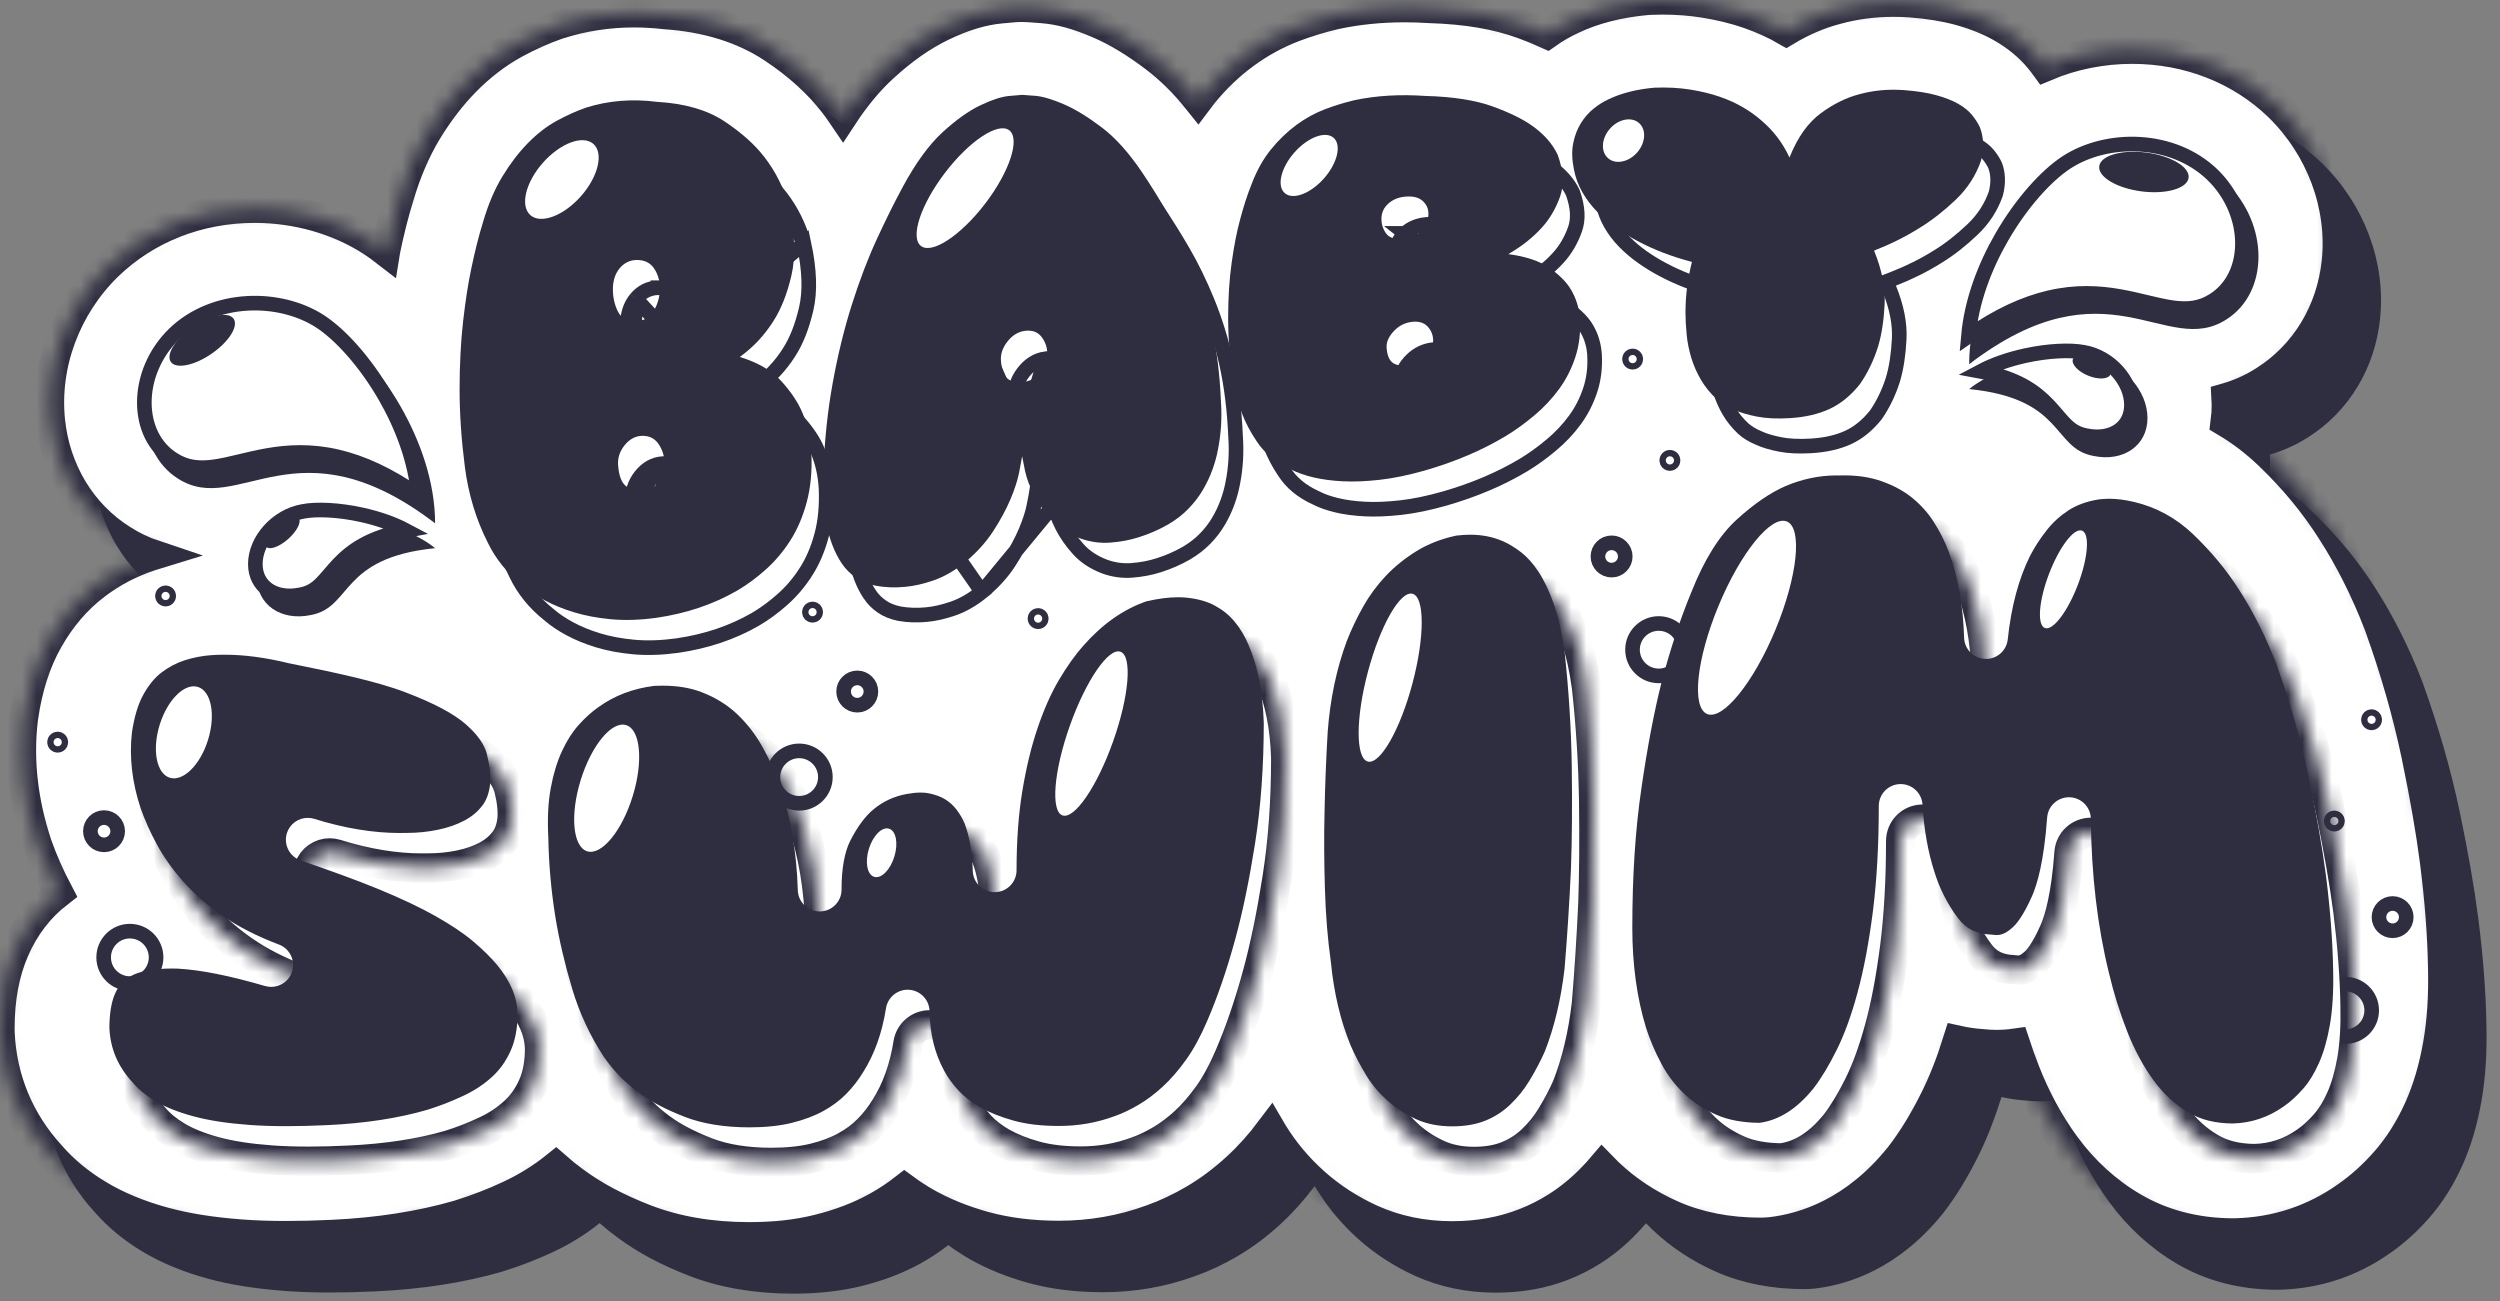 <svg width="171" height="89" viewBox="0 0 171 89" fill="none" xmlns="http://www.w3.org/2000/svg">
<rect x="0" y="0" width="171" height="89" fill="#808080" stroke="none"/>
<g clip-path="url(#clip0)">
<path d="M54.235 88.486C54.232 88.486 54.23 88.486 54.228 88.486C51.612 88.484 49.235 88.075 47.16 87.274C45.226 86.528 43.625 85.675 42.269 84.667C41.835 84.353 41.418 84.018 41.014 83.662C40.053 84.436 38.987 85.099 37.835 85.635C36.764 86.138 35.624 86.58 34.453 86.947C34.415 86.96 34.377 86.971 34.337 86.983C31.775 87.729 28.874 88.182 25.715 88.328C24.579 88.382 23.557 88.407 22.59 88.407C21.461 88.407 20.445 88.373 19.487 88.301C17.447 88.149 15.719 87.872 14.201 87.455C12.525 86.997 11.028 86.377 9.762 85.618C8.469 84.846 7.353 83.923 6.452 82.881C4.331 80.559 3.136 77.674 3 74.53C2.997 74.443 2.995 74.357 2.995 74.272C2.995 72.179 3.325 70.411 4.004 68.872C4.692 67.284 5.708 65.966 7.01 64.962C6.422 63.849 5.932 62.737 5.553 61.661C4.576 58.716 4.264 55.869 4.59 53.099C4.597 53.046 4.603 52.989 4.612 52.935C4.908 50.903 5.459 49.193 6.292 47.71C7.146 46.179 8.241 44.899 9.532 43.918C10.677 43.044 11.97 42.369 13.356 41.926C13.434 41.902 13.513 41.877 13.594 41.852C12.803 41.589 12.046 41.226 11.328 40.763C8.594 39.034 6.801 36.079 6.447 32.68C6.047 28.838 7.52 24.877 10.39 22.082C13.03 19.534 16.584 18.14 20.42 18.14C23.303 18.14 26.148 18.957 28.431 20.439C28.742 20.641 29.048 20.861 29.359 21.101C29.365 21.065 29.375 21.029 29.38 20.994C29.664 19.633 29.976 18.407 30.326 17.282L30.29 17.406C30.782 15.708 31.439 14.175 32.246 12.845C33.03 11.563 33.901 10.433 34.841 9.476C35.881 8.419 37.015 7.55 38.211 6.896C39.193 6.364 40.16 5.931 41.101 5.603C41.153 5.585 41.205 5.568 41.258 5.552C42.89 5.033 44.609 4.771 46.36 4.771C47.054 4.771 47.764 4.811 48.473 4.894C51.339 5.085 53.812 5.855 55.828 7.185C57.551 8.325 58.959 9.603 60.023 10.984C60.243 11.267 60.452 11.559 60.652 11.855C61.526 10.522 62.445 9.418 63.433 8.514C64.796 7.268 66.112 6.347 67.453 5.705C68.884 5.014 70.193 4.619 71.443 4.499C72.331 4.412 72.616 4.395 72.911 4.395C73.073 4.395 73.54 4.416 74.326 4.483C75.494 4.577 76.717 4.914 78.157 5.536C79.37 6.059 80.625 6.814 81.981 7.842C83.023 8.631 84.002 9.598 84.942 10.777C85.052 10.629 85.165 10.482 85.279 10.341C86.141 9.281 87.102 8.362 88.144 7.599C89.189 6.831 90.329 6.207 91.531 5.753C92.444 5.41 93.367 5.129 94.279 4.916C94.315 4.907 94.353 4.897 94.389 4.891C95.862 4.577 97.436 4.417 99.064 4.417C99.629 4.417 100.208 4.435 100.789 4.473C103.29 4.549 105.369 4.902 107.148 5.551C107.742 5.769 108.297 5.993 108.814 6.229C109.366 5.839 109.959 5.497 110.578 5.214C112.005 4.54 113.724 4.096 115.617 3.925C115.715 3.919 115.812 3.912 115.909 3.907C116.19 3.896 116.466 3.891 116.738 3.891C117.703 3.891 118.646 3.963 119.542 4.104C120.632 4.277 121.658 4.528 122.597 4.854C123.555 5.188 124.397 5.573 125.176 6.026C126.283 5.361 127.435 4.867 128.614 4.558C129.813 4.224 131.154 4.042 132.515 4.042C132.898 4.042 133.285 4.056 133.672 4.084C134.935 4.181 136.016 4.355 136.994 4.621C138.118 4.931 139.059 5.31 139.896 5.789C140.933 6.379 141.809 7.104 142.501 7.949C142.638 8.115 142.767 8.283 142.893 8.456C144.726 7.675 146.767 7.257 148.826 7.257C152.659 7.257 156.217 8.649 158.838 11.18C161.726 13.993 163.199 17.954 162.799 21.793C162.446 25.192 160.655 28.147 157.887 29.901C157.065 30.428 156.185 30.826 155.26 31.091C155.269 31.257 155.273 31.421 155.273 31.587C155.273 31.983 155.249 32.371 155.199 32.755C156.268 33.388 157.267 34.149 158.193 35.037C159.856 36.626 161.297 38.373 162.472 40.223C163.696 42.125 164.778 44.274 165.667 46.573C165.683 46.616 165.698 46.656 165.713 46.699C166.791 49.69 167.646 52.665 168.249 55.544C168.828 58.321 169.245 60.712 169.521 62.859C169.851 65.48 170.032 67.844 170.072 70.103C170.117 72.043 170.005 73.756 169.733 75.31C169.438 76.972 169.014 78.402 168.438 79.69C167.829 81.051 167.067 82.264 166.173 83.285C165.343 84.235 164.441 85.05 163.492 85.707C161.246 87.297 158.672 88.153 155.885 88.218C155.829 88.22 155.775 88.22 155.719 88.22C153.186 88.209 150.894 87.609 148.904 86.442C147.106 85.387 145.545 83.963 144.265 82.212C143.169 80.712 142.247 79.01 141.525 77.155C141.277 76.526 141.048 75.886 140.835 75.24C140.417 75.3 139.99 75.332 139.563 75.332C139.242 75.332 138.916 75.314 138.593 75.278C138.013 75.24 137.449 75.159 136.902 75.038C136.441 76.516 135.919 77.852 135.34 79.022C134.575 80.56 133.797 81.835 132.957 82.92C132.934 82.954 132.905 82.985 132.882 83.019C129.852 86.767 126.447 87.871 124.123 88.138C123.897 88.163 123.649 88.176 123.421 88.176C121.2 88.176 119.169 87.779 117.386 86.993C115.733 86.261 114.272 85.294 113.032 84.115C112.88 83.971 112.731 83.823 112.586 83.672C112.2 84.126 111.79 84.555 111.357 84.959C110.189 86.052 108.827 86.915 107.314 87.514C105.799 88.116 104.124 88.419 102.327 88.419C100.343 88.419 98.483 88.035 96.803 87.274C95.362 86.62 94.059 85.776 92.921 84.761C91.793 83.755 90.837 82.613 90.074 81.366C90.024 81.284 89.974 81.204 89.928 81.123C89.196 82.1 88.411 82.973 87.59 83.727C86.666 84.578 85.679 85.317 84.66 85.916C83.68 86.489 82.706 86.947 81.75 87.283C79.75 88.018 77.618 88.388 75.425 88.388C73.566 88.388 71.859 88.173 70.328 87.75C68.848 87.339 67.51 86.794 66.345 86.131C65.822 85.831 65.328 85.509 64.863 85.166C64.27 85.628 63.635 86.048 62.96 86.424C61.774 87.079 60.431 87.593 58.958 87.957C57.532 88.313 55.985 88.486 54.235 88.486Z" fill="#2F2E41"/>
<mask id="path-2-inside-1" fill="white">
<path d="M51.241 84.594C51.239 84.594 51.236 84.594 51.234 84.594C48.618 84.592 46.241 84.183 44.166 83.382C42.232 82.636 40.631 81.783 39.275 80.775C38.842 80.461 38.424 80.126 38.021 79.769C37.06 80.543 35.994 81.206 34.842 81.743C33.77 82.245 32.63 82.688 31.459 83.054C31.421 83.068 31.383 83.079 31.343 83.09C28.781 83.835 25.88 84.289 22.721 84.435C21.584 84.489 20.562 84.514 19.595 84.514C18.466 84.514 17.45 84.48 16.492 84.408C14.452 84.255 12.724 83.979 11.206 83.562C9.53 83.104 8.033 82.484 6.767 81.725C5.474 80.953 4.358 80.03 3.457 78.988C1.336 76.666 0.141 73.781 0.005 70.637C0.002 70.55 0 70.464 0 70.379C0 68.286 0.33 66.519 1.008 64.979C1.697 63.392 2.713 62.074 4.014 61.07C3.426 59.956 2.936 58.844 2.557 57.769C1.58 54.823 1.268 51.976 1.594 49.207C1.601 49.153 1.608 49.097 1.617 49.043C1.913 47.011 2.463 45.3 3.297 43.818C4.152 42.286 5.246 41.006 6.537 40.025C7.682 39.151 8.975 38.476 10.36 38.033C10.439 38.008 10.517 37.984 10.598 37.959C9.807 37.696 9.05 37.333 8.332 36.87C5.598 35.141 3.805 32.186 3.451 28.787C3.051 24.945 4.524 20.984 7.394 18.189C10.034 15.64 13.589 14.246 17.424 14.246C20.307 14.246 23.152 15.063 25.435 16.545C25.746 16.748 26.053 16.967 26.363 17.208C26.369 17.171 26.378 17.136 26.384 17.1C26.668 15.739 26.979 14.514 27.33 13.388L27.294 13.512C27.786 11.815 28.443 10.281 29.25 8.951C30.034 7.669 30.905 6.54 31.845 5.583C32.885 4.526 34.019 3.657 35.215 3.004C36.196 2.471 37.164 2.038 38.106 1.71C38.158 1.692 38.209 1.674 38.263 1.659C39.895 1.14 41.613 0.878 43.364 0.878C44.058 0.878 44.767 0.918 45.477 1.001C48.342 1.192 50.816 1.962 52.832 3.292C54.555 4.432 55.962 5.71 57.027 7.091C57.246 7.374 57.456 7.666 57.656 7.962C58.529 6.629 59.449 5.526 60.437 4.621C61.8 3.374 63.116 2.454 64.457 1.812C65.887 1.121 67.197 0.726 68.447 0.607C69.335 0.519 69.619 0.503 69.915 0.503C70.077 0.503 70.544 0.524 71.33 0.591C72.498 0.685 73.722 1.022 75.161 1.644C76.374 2.167 77.628 2.921 78.985 3.95C80.027 4.738 81.006 5.706 81.947 6.885C82.057 6.737 82.17 6.591 82.284 6.449C83.146 5.389 84.107 4.47 85.148 3.708C86.193 2.939 87.333 2.316 88.535 1.862C89.448 1.519 90.371 1.238 91.283 1.025C91.319 1.016 91.357 1.006 91.393 1C92.866 0.686 94.44 0.526 96.067 0.526C96.633 0.526 97.212 0.544 97.792 0.582C100.294 0.659 102.373 1.011 104.151 1.66C104.747 1.878 105.301 2.102 105.817 2.338C106.369 1.947 106.962 1.607 107.582 1.323C109.009 0.649 110.728 0.205 112.621 0.034C112.718 0.027 112.816 0.021 112.912 0.016C113.194 0.005 113.469 0 113.741 0C114.707 0 115.65 0.072 116.545 0.214C117.636 0.386 118.661 0.638 119.6 0.964C120.56 1.299 121.401 1.683 122.18 2.136C123.286 1.471 124.438 0.977 125.618 0.668C126.817 0.333 128.157 0.152 129.518 0.152C129.902 0.152 130.288 0.165 130.676 0.194C131.938 0.291 133.02 0.466 133.997 0.731C135.121 1.041 136.062 1.42 136.9 1.899C137.937 2.489 138.812 3.214 139.504 4.059C139.641 4.225 139.772 4.393 139.897 4.566C141.729 3.785 143.77 3.367 145.83 3.367C149.663 3.367 153.22 4.759 155.843 7.289C158.729 10.103 160.203 14.064 159.803 17.903C159.45 21.303 157.658 24.257 154.89 26.011C154.069 26.539 153.188 26.936 152.263 27.201C152.273 27.367 152.277 27.531 152.277 27.697C152.277 28.093 152.253 28.481 152.203 28.865C153.272 29.498 154.271 30.259 155.196 31.147C156.859 32.736 158.3 34.483 159.475 36.333C160.7 38.235 161.781 40.384 162.67 42.683C162.686 42.726 162.701 42.766 162.717 42.809C163.795 45.8 164.649 48.775 165.252 51.654C165.831 54.431 166.248 56.822 166.525 58.969C166.855 61.589 167.036 63.954 167.076 66.213C167.12 68.153 167.008 69.866 166.736 71.42C166.443 73.081 166.017 74.512 165.441 75.8C164.832 77.16 164.071 78.373 163.177 79.395C162.346 80.345 161.444 81.16 160.496 81.818C158.25 83.408 155.675 84.264 152.889 84.329C152.832 84.331 152.779 84.331 152.722 84.331C150.19 84.32 147.897 83.72 145.909 82.553C144.11 81.498 142.549 80.074 141.268 78.323C140.173 76.823 139.25 75.121 138.528 73.266C138.281 72.637 138.051 71.997 137.839 71.351C137.421 71.411 136.994 71.443 136.567 71.443C136.245 71.443 135.919 71.425 135.596 71.389C135.016 71.351 134.453 71.27 133.905 71.149C133.446 72.627 132.923 73.963 132.343 75.132C131.578 76.671 130.8 77.945 129.96 79.03C129.936 79.063 129.907 79.094 129.884 79.128C126.855 82.876 123.45 83.981 121.126 84.248C120.899 84.272 120.653 84.286 120.424 84.286C118.202 84.286 116.171 83.889 114.388 83.102C112.736 82.371 111.275 81.403 110.034 80.224C109.882 80.081 109.733 79.932 109.588 79.782C109.203 80.236 108.793 80.665 108.36 81.069C107.191 82.163 105.829 83.025 104.315 83.624C102.801 84.226 101.125 84.529 99.329 84.529C97.344 84.529 95.484 84.145 93.804 83.384C92.363 82.73 91.061 81.886 89.923 80.871C88.795 79.865 87.839 78.722 87.075 77.476C87.026 77.395 86.976 77.314 86.929 77.233C86.198 78.21 85.414 79.083 84.592 79.837C83.669 80.689 82.681 81.427 81.662 82.026C80.683 82.599 79.708 83.056 78.752 83.393C76.752 84.128 74.62 84.498 72.427 84.498C70.568 84.498 68.861 84.283 67.33 83.86C65.851 83.449 64.512 82.903 63.347 82.241C62.824 81.941 62.33 81.619 61.865 81.276C61.272 81.738 60.637 82.158 59.962 82.533C58.776 83.188 57.434 83.702 55.96 84.066C54.54 84.421 52.993 84.594 51.241 84.594Z"/>
</mask>
<path d="M51.241 84.594C51.239 84.594 51.236 84.594 51.234 84.594C48.618 84.592 46.241 84.183 44.166 83.382C42.232 82.636 40.631 81.783 39.275 80.775C38.842 80.461 38.424 80.126 38.021 79.769C37.06 80.543 35.994 81.206 34.842 81.743C33.77 82.245 32.63 82.688 31.459 83.054C31.421 83.068 31.383 83.079 31.343 83.09C28.781 83.835 25.88 84.289 22.721 84.435C21.584 84.489 20.562 84.514 19.595 84.514C18.466 84.514 17.45 84.48 16.492 84.408C14.452 84.255 12.724 83.979 11.206 83.562C9.53 83.104 8.033 82.484 6.767 81.725C5.474 80.953 4.358 80.03 3.457 78.988C1.336 76.666 0.141 73.781 0.005 70.637C0.002 70.55 0 70.464 0 70.379C0 68.286 0.33 66.519 1.008 64.979C1.697 63.392 2.713 62.074 4.014 61.07C3.426 59.956 2.936 58.844 2.557 57.769C1.58 54.823 1.268 51.976 1.594 49.207C1.601 49.153 1.608 49.097 1.617 49.043C1.913 47.011 2.463 45.3 3.297 43.818C4.152 42.286 5.246 41.006 6.537 40.025C7.682 39.151 8.975 38.476 10.36 38.033C10.439 38.008 10.517 37.984 10.598 37.959C9.807 37.696 9.05 37.333 8.332 36.87C5.598 35.141 3.805 32.186 3.451 28.787C3.051 24.945 4.524 20.984 7.394 18.189C10.034 15.64 13.589 14.246 17.424 14.246C20.307 14.246 23.152 15.063 25.435 16.545C25.746 16.748 26.053 16.967 26.363 17.208C26.369 17.171 26.378 17.136 26.384 17.1C26.668 15.739 26.979 14.514 27.33 13.388L27.294 13.512C27.786 11.815 28.443 10.281 29.25 8.951C30.034 7.669 30.905 6.54 31.845 5.583C32.885 4.526 34.019 3.657 35.215 3.004C36.196 2.471 37.164 2.038 38.106 1.71C38.158 1.692 38.209 1.674 38.263 1.659C39.895 1.14 41.613 0.878 43.364 0.878C44.058 0.878 44.767 0.918 45.477 1.001C48.342 1.192 50.816 1.962 52.832 3.292C54.555 4.432 55.962 5.71 57.027 7.091C57.246 7.374 57.456 7.666 57.656 7.962C58.529 6.629 59.449 5.526 60.437 4.621C61.8 3.374 63.116 2.454 64.457 1.812C65.887 1.121 67.197 0.726 68.447 0.607C69.335 0.519 69.619 0.503 69.915 0.503C70.077 0.503 70.544 0.524 71.33 0.591C72.498 0.685 73.722 1.022 75.161 1.644C76.374 2.167 77.628 2.921 78.985 3.95C80.027 4.738 81.006 5.706 81.947 6.885C82.057 6.737 82.17 6.591 82.284 6.449C83.146 5.389 84.107 4.47 85.148 3.708C86.193 2.939 87.333 2.316 88.535 1.862C89.448 1.519 90.371 1.238 91.283 1.025C91.319 1.016 91.357 1.006 91.393 1C92.866 0.686 94.44 0.526 96.067 0.526C96.633 0.526 97.212 0.544 97.792 0.582C100.294 0.659 102.373 1.011 104.151 1.66C104.747 1.878 105.301 2.102 105.817 2.338C106.369 1.947 106.962 1.607 107.582 1.323C109.009 0.649 110.728 0.205 112.621 0.034C112.718 0.027 112.816 0.021 112.912 0.016C113.194 0.005 113.469 0 113.741 0C114.707 0 115.65 0.072 116.545 0.214C117.636 0.386 118.661 0.638 119.6 0.964C120.56 1.299 121.401 1.683 122.18 2.136C123.286 1.471 124.438 0.977 125.618 0.668C126.817 0.333 128.157 0.152 129.518 0.152C129.902 0.152 130.288 0.165 130.676 0.194C131.938 0.291 133.02 0.466 133.997 0.731C135.121 1.041 136.062 1.42 136.9 1.899C137.937 2.489 138.812 3.214 139.504 4.059C139.641 4.225 139.772 4.393 139.897 4.566C141.729 3.785 143.77 3.367 145.83 3.367C149.663 3.367 153.22 4.759 155.843 7.289C158.729 10.103 160.203 14.064 159.803 17.903C159.45 21.303 157.658 24.257 154.89 26.011C154.069 26.539 153.188 26.936 152.263 27.201C152.273 27.367 152.277 27.531 152.277 27.697C152.277 28.093 152.253 28.481 152.203 28.865C153.272 29.498 154.271 30.259 155.196 31.147C156.859 32.736 158.3 34.483 159.475 36.333C160.7 38.235 161.781 40.384 162.67 42.683C162.686 42.726 162.701 42.766 162.717 42.809C163.795 45.8 164.649 48.775 165.252 51.654C165.831 54.431 166.248 56.822 166.525 58.969C166.855 61.589 167.036 63.954 167.076 66.213C167.12 68.153 167.008 69.866 166.736 71.42C166.443 73.081 166.017 74.512 165.441 75.8C164.832 77.16 164.071 78.373 163.177 79.395C162.346 80.345 161.444 81.16 160.496 81.818C158.25 83.408 155.675 84.264 152.889 84.329C152.832 84.331 152.779 84.331 152.722 84.331C150.19 84.32 147.897 83.72 145.909 82.553C144.11 81.498 142.549 80.074 141.268 78.323C140.173 76.823 139.25 75.121 138.528 73.266C138.281 72.637 138.051 71.997 137.839 71.351C137.421 71.411 136.994 71.443 136.567 71.443C136.245 71.443 135.919 71.425 135.596 71.389C135.016 71.351 134.453 71.27 133.905 71.149C133.446 72.627 132.923 73.963 132.343 75.132C131.578 76.671 130.8 77.945 129.96 79.03C129.936 79.063 129.907 79.094 129.884 79.128C126.855 82.876 123.45 83.981 121.126 84.248C120.899 84.272 120.653 84.286 120.424 84.286C118.202 84.286 116.171 83.889 114.388 83.102C112.736 82.371 111.275 81.403 110.034 80.224C109.882 80.081 109.733 79.932 109.588 79.782C109.203 80.236 108.793 80.665 108.36 81.069C107.191 82.163 105.829 83.025 104.315 83.624C102.801 84.226 101.125 84.529 99.329 84.529C97.344 84.529 95.484 84.145 93.804 83.384C92.363 82.73 91.061 81.886 89.923 80.871C88.795 79.865 87.839 78.722 87.075 77.476C87.026 77.395 86.976 77.314 86.929 77.233C86.198 78.21 85.414 79.083 84.592 79.837C83.669 80.689 82.681 81.427 81.662 82.026C80.683 82.599 79.708 83.056 78.752 83.393C76.752 84.128 74.62 84.498 72.427 84.498C70.568 84.498 68.861 84.283 67.33 83.86C65.851 83.449 64.512 82.903 63.347 82.241C62.824 81.941 62.33 81.619 61.865 81.276C61.272 81.738 60.637 82.158 59.962 82.533C58.776 83.188 57.434 83.702 55.96 84.066C54.54 84.421 52.993 84.594 51.241 84.594Z" fill="white" stroke="#2F2E41" stroke-width="2" mask="url(#path-2-inside-1)"/>
<path d="M10.676 65.484C10.676 66.474 9.873 67.277 8.883 67.277C7.893 67.277 7.09 66.474 7.09 65.484C7.09 64.494 7.893 63.691 8.883 63.691C9.873 63.691 10.676 64.494 10.676 65.484Z" fill="white" stroke="#2F2E41"/>
<path d="M8.049 56.855C8.049 57.37 7.631 57.788 7.116 57.788C6.601 57.788 6.183 57.37 6.183 56.855C6.183 56.34 6.601 55.922 7.116 55.922C7.631 55.922 8.049 56.34 8.049 56.855Z" fill="white" stroke="#2F2E41"/>
<path d="M4.162 50.764C4.162 50.884 4.065 50.981 3.945 50.981C3.825 50.981 3.728 50.884 3.728 50.764C3.728 50.644 3.825 50.547 3.945 50.547C4.065 50.547 4.162 50.644 4.162 50.764Z" fill="white" stroke="#2F2E41"/>
<path d="M11.543 40.764C11.543 40.884 11.446 40.981 11.326 40.981C11.206 40.981 11.109 40.884 11.109 40.764C11.109 40.644 11.206 40.547 11.326 40.547C11.446 40.547 11.543 40.644 11.543 40.764Z" fill="white" stroke="#2F2E41"/>
<path d="M56.456 53.153C56.456 54.143 55.653 54.946 54.663 54.946C53.673 54.946 52.87 54.143 52.87 53.153C52.87 52.163 53.673 51.36 54.663 51.36C55.653 51.36 56.456 52.163 56.456 53.153Z" fill="white" stroke="#2F2E41"/>
<path d="M59.571 47.302C59.571 47.818 59.153 48.236 58.637 48.236C58.121 48.236 57.703 47.818 57.703 47.302C57.703 46.786 58.121 46.368 58.637 46.368C59.153 46.368 59.571 46.786 59.571 47.302Z" fill="white" stroke="#2F2E41"/>
<path d="M55.795 41.87C55.795 41.99 55.698 42.087 55.578 42.087C55.458 42.087 55.361 41.99 55.361 41.87C55.361 41.75 55.458 41.653 55.578 41.653C55.698 41.653 55.795 41.75 55.795 41.87Z" fill="white" stroke="#2F2E41"/>
<path d="M57.068 33.666C57.068 33.786 56.971 33.883 56.851 33.883C56.731 33.883 56.634 33.786 56.634 33.666C56.634 33.546 56.731 33.449 56.851 33.449C56.971 33.449 57.068 33.546 57.068 33.666Z" fill="white" stroke="#2F2E41"/>
<path d="M71.224 42.312C71.224 42.432 71.127 42.529 71.007 42.529C70.887 42.529 70.79 42.432 70.79 42.312C70.79 42.192 70.887 42.095 71.007 42.095C71.127 42.095 71.224 42.192 71.224 42.312Z" fill="white" stroke="#2F2E41"/>
<path d="M162.224 69.109C162.224 70.099 161.421 70.902 160.431 70.902C159.441 70.902 158.638 70.099 158.638 69.109C158.638 68.119 159.441 67.316 160.431 67.316C161.421 67.316 162.224 68.119 162.224 69.109Z" fill="white" stroke="#2F2E41"/>
<path d="M164.587 62.732C164.587 63.247 164.169 63.665 163.654 63.665C163.139 63.665 162.721 63.247 162.721 62.732C162.721 62.217 163.139 61.799 163.654 61.799C164.169 61.799 164.587 62.217 164.587 62.732Z" fill="white" stroke="#2F2E41"/>
<path d="M159.884 56.16C159.884 56.28 159.787 56.377 159.667 56.377C159.547 56.377 159.45 56.28 159.45 56.16C159.45 56.04 159.547 55.943 159.667 55.943C159.787 55.943 159.884 56.04 159.884 56.16Z" fill="white" stroke="#2F2E41"/>
<path d="M162.431 49.231C162.431 49.35 162.334 49.447 162.215 49.447C162.096 49.447 161.999 49.35 161.999 49.231C161.999 49.112 162.096 49.015 162.215 49.015C162.334 49.015 162.431 49.112 162.431 49.231Z" fill="white" stroke="#2F2E41"/>
<path d="M115.248 44.439C115.248 45.429 114.446 46.231 113.456 46.231C112.466 46.231 111.664 45.429 111.664 44.439C111.664 43.449 112.466 42.647 113.456 42.647C114.446 42.647 115.248 43.449 115.248 44.439Z" fill="white" stroke="#2F2E41"/>
<path d="M111.167 38.062C111.167 38.578 110.749 38.996 110.233 38.996C109.717 38.996 109.299 38.578 109.299 38.062C109.299 37.546 109.717 37.128 110.233 37.128C110.749 37.128 111.167 37.546 111.167 38.062Z" fill="white" stroke="#2F2E41"/>
<path d="M114.438 31.49C114.438 31.61 114.341 31.707 114.221 31.707C114.101 31.707 114.004 31.61 114.004 31.49C114.004 31.37 114.101 31.273 114.221 31.273C114.341 31.273 114.438 31.37 114.438 31.49Z" fill="white" stroke="#2F2E41"/>
<path d="M111.889 24.561C111.889 24.681 111.792 24.778 111.672 24.778C111.552 24.778 111.455 24.681 111.455 24.561C111.455 24.441 111.552 24.344 111.672 24.344C111.792 24.344 111.889 24.441 111.889 24.561Z" fill="white" stroke="#2F2E41"/>
<mask id="path-20-inside-2" fill="white">
<path d="M52.743 79.507C51.046 79.505 49.572 79.266 48.357 78.799C47.084 78.306 46.033 77.757 45.236 77.167C44.26 76.458 43.466 75.646 42.795 74.676C41.86 73.254 41.127 71.68 40.635 70.032C40.125 68.324 39.737 66.671 39.484 65.108C39.197 63.322 39.036 61.506 39.003 59.714C38.933 58.39 38.99 57.258 39.171 56.296C39.348 55.329 39.609 54.476 39.946 53.755C40.274 53.053 40.651 52.462 41.067 51.998C41.509 51.503 41.964 51.092 42.421 50.772C43.538 49.969 44.783 49.495 46.253 49.31C46.387 49.304 46.61 49.297 46.829 49.297C47.818 49.297 48.702 49.443 49.459 49.728C50.398 50.086 51.214 50.585 51.886 51.211C52.582 51.865 53.179 52.634 53.657 53.494C54.164 54.406 54.575 55.334 54.88 56.253C55.592 58.345 55.992 60.709 56.071 63.291C56.095 64.101 56.758 64.74 57.563 64.74C57.572 64.74 57.583 64.74 57.592 64.74C58.41 64.727 59.067 64.057 59.062 63.239C59.056 61.828 59.264 60.67 59.662 59.893C60.148 58.941 60.684 58.219 61.257 57.746C61.918 57.204 62.658 56.862 63.52 56.705C63.866 56.641 64.188 56.608 64.472 56.608C64.695 56.608 64.899 56.628 65.076 56.668C65.514 56.762 65.883 56.902 66.172 57.085C66.47 57.275 66.717 57.503 66.925 57.774C67.159 58.08 67.345 58.401 67.484 58.735C67.815 59.608 68.005 60.707 68.037 61.963C68.059 62.775 68.724 63.421 69.534 63.421C69.54 63.421 69.547 63.421 69.554 63.421C70.372 63.41 71.032 62.742 71.032 61.924C71.032 59.92 71.165 58.094 71.428 56.499C71.693 54.895 72.047 53.436 72.481 52.166C72.912 50.901 73.4 49.803 73.936 48.899C74.479 47.98 75.037 47.194 75.599 46.564C76.894 45.091 78.339 44.074 79.903 43.531C80.702 43.345 81.431 43.249 82.072 43.249C82.278 43.249 82.477 43.257 82.667 43.277C83.428 43.356 84.083 43.541 84.61 43.829C85.148 44.122 85.586 44.478 85.949 44.919C86.336 45.389 86.651 45.917 86.889 46.486C87.524 47.937 87.874 49.729 87.942 51.839C87.942 54.795 87.743 57.581 87.349 60.069C86.951 62.592 86.495 64.798 85.993 66.628C85.419 68.731 84.769 70.622 84.062 72.253C83.622 73.283 83.141 74.165 82.633 74.877C82.121 75.595 81.583 76.214 81.032 76.724C80.493 77.219 79.933 77.641 79.364 77.976C78.806 78.302 78.265 78.558 77.769 78.733C76.533 79.193 75.285 79.412 73.924 79.414C72.737 79.414 71.703 79.292 70.825 79.047C69.951 78.804 69.186 78.498 68.549 78.137C67.947 77.793 67.442 77.402 67.048 76.975C66.637 76.528 66.311 76.076 66.079 75.631C65.435 74.451 65.112 73.13 65.081 71.563C65.066 70.788 64.46 70.153 63.685 70.1C63.65 70.098 63.617 70.096 63.582 70.096C62.853 70.096 62.223 70.63 62.105 71.361C61.84 73.042 61.315 74.514 60.541 75.736C60.213 76.278 59.825 76.773 59.376 77.231C58.943 77.671 58.422 78.06 57.827 78.389C57.227 78.723 56.499 78.997 55.665 79.203C54.833 79.405 53.85 79.507 52.743 79.507ZM100.824 79.44C99.906 79.44 99.086 79.278 98.385 78.96C97.643 78.621 96.974 78.19 96.404 77.68C95.828 77.17 95.342 76.594 94.958 75.964C94.535 75.275 94.165 74.563 93.861 73.856C93.177 72.167 92.738 70.311 92.531 68.21C92.307 66.626 92.174 64.95 92.121 63.168C92.066 61.314 92.056 59.59 92.093 58.043C92.128 56.189 92.202 54.294 92.315 52.408C92.483 50.207 92.92 48.128 93.612 46.257C93.91 45.487 94.291 44.686 94.737 43.891C95.158 43.142 95.675 42.44 96.276 41.799C96.874 41.162 97.587 40.587 98.389 40.09C99.161 39.611 100.073 39.255 101.094 39.033C101.422 38.992 101.741 38.97 102.05 38.97C102.864 38.97 103.597 39.114 104.291 39.414C104.694 39.588 105.119 39.847 105.554 40.182C105.96 40.497 106.352 40.937 106.722 41.494C107.115 42.09 107.471 42.84 107.78 43.722C108.099 44.635 108.346 45.742 108.517 47.017C108.801 49.62 108.965 52.256 109.004 54.819C109.039 57.421 109.022 59.778 108.949 61.822C108.84 64.183 108.691 66.49 108.51 68.663C108.268 70.742 107.812 72.66 107.162 74.313C106.878 74.953 106.516 75.646 106.104 76.32C105.735 76.933 105.277 77.498 104.748 77.994C104.263 78.45 103.691 78.81 103.053 79.064C102.423 79.313 101.674 79.44 100.824 79.44ZM21.089 79.427C20.164 79.427 19.308 79.399 18.546 79.342C17.001 79.228 15.738 79.031 14.69 78.742C13.657 78.462 12.794 78.115 12.115 77.707C11.469 77.32 10.952 76.895 10.576 76.444C9.558 75.352 9.039 74.116 8.979 72.709C8.981 71.768 9.11 70.945 9.353 70.394C9.572 69.895 9.848 69.54 10.198 69.309C10.605 69.04 11.079 68.862 11.644 68.77C12.159 68.685 12.695 68.643 13.233 68.643C13.371 68.643 13.511 68.645 13.649 68.65C15.216 68.734 17.179 69.125 19.63 69.84C19.768 69.88 19.908 69.899 20.046 69.899C20.674 69.899 21.258 69.501 21.468 68.877C21.722 68.113 21.329 67.286 20.578 67.002C19.09 66.44 17.786 65.774 16.703 65.026C15.652 64.301 14.744 63.505 14 62.657C13.278 61.837 12.679 60.99 12.219 60.138C11.761 59.289 11.392 58.464 11.121 57.687C10.53 55.913 10.329 54.151 10.525 52.479C10.68 51.426 10.947 50.538 11.317 49.883C11.676 49.24 12.092 48.739 12.555 48.386C13.052 48.01 13.568 47.739 14.14 47.554C14.742 47.366 15.363 47.246 15.978 47.204C16.271 47.184 16.569 47.176 16.871 47.176C18.197 47.176 19.67 47.37 21.248 47.758C24.369 48.384 27.277 48.994 29.269 49.762C31.195 50.497 32.536 51.21 33.378 51.95C34.162 52.638 34.641 53.32 34.803 53.979C35.003 54.784 35.075 55.495 35.015 56.093C34.943 56.664 34.767 57.139 34.488 57.502C34.168 57.916 33.779 58.244 33.296 58.504C32.759 58.791 32.14 59.009 31.453 59.15C30.757 59.295 30.039 59.366 29.32 59.366C29.307 59.366 29.202 59.366 29.189 59.366L28.839 59.371C27.019 59.371 25.053 59.045 22.998 58.404C22.849 58.358 22.701 58.336 22.552 58.336C21.922 58.336 21.337 58.734 21.129 59.364C20.876 60.141 21.289 60.979 22.064 61.246C23.894 61.878 25.81 62.557 27.43 63.226C29.006 63.878 30.268 64.476 31.294 65.058C32.376 65.671 33.22 66.238 33.872 66.791C34.544 67.36 35.098 67.907 35.52 68.419C36.42 69.518 36.872 70.596 36.903 71.714C36.903 72.708 36.745 73.561 36.422 74.279C36.1 74.992 35.682 75.576 35.141 76.064C34.572 76.581 33.932 77.003 33.176 77.353C32.382 77.728 31.559 78.046 30.727 78.305C28.757 78.879 26.444 79.235 23.873 79.353C22.889 79.402 21.96 79.427 21.089 79.427ZM154.217 79.243C153.02 79.234 152.03 78.989 151.197 78.494C150.283 77.962 149.482 77.224 148.806 76.301C148.093 75.324 147.482 74.192 146.99 72.935C146.485 71.646 146.067 70.302 145.748 68.948C144.958 65.749 144.542 62.21 144.51 58.413C144.503 57.61 143.862 56.955 143.061 56.929C143.045 56.929 143.03 56.929 143.014 56.929C142.232 56.929 141.576 57.531 141.52 58.317C141.303 61.297 140.846 62.866 140.5 63.658C139.862 65.114 139.357 65.672 139.11 65.875C138.62 66.308 138.279 66.354 138.06 66.354C137.99 66.354 137.917 66.348 137.843 66.337C137.788 66.328 137.736 66.323 137.681 66.321C136.683 66.278 135.965 65.923 135.423 65.198C134.713 64.257 134.175 63.205 133.82 62.067C133.373 60.697 133.098 59.143 132.995 57.432C132.944 56.64 132.291 56.027 131.501 56.027C131.485 56.027 131.47 56.027 131.455 56.027C130.646 56.053 130.004 56.715 130.004 57.524C130.004 60.194 129.867 62.614 129.602 64.721C129.33 66.858 128.978 68.724 128.555 70.271C128.135 71.824 127.656 73.146 127.131 74.201C126.601 75.269 126.065 76.157 125.535 76.845C124.408 78.237 123.195 79.013 121.854 79.198C120.698 79.189 119.707 79.006 118.901 78.648C118.044 78.27 117.299 77.784 116.686 77.2C116.061 76.605 115.54 75.922 115.139 75.167C114.701 74.348 114.343 73.51 114.078 72.676C113.46 70.656 113.145 68.362 113.145 65.873C113.145 62.299 113.349 59.165 113.771 56.29C114.177 53.487 114.643 51.042 115.156 49.024C115.754 46.759 116.443 44.68 117.2 42.859C118.073 40.66 119.107 39.014 120.277 37.944C121.457 36.867 122.588 36.092 123.641 35.637C124.772 35.16 125.94 34.915 127.102 34.915L127.295 34.917L127.643 34.913C128.59 34.913 129.449 35.046 130.195 35.311C131.01 35.6 131.715 35.98 132.28 36.44C132.86 36.911 133.352 37.458 133.745 38.068C134.168 38.726 134.513 39.407 134.773 40.088C135.412 41.791 135.773 43.786 135.84 46.016C135.863 46.802 136.495 47.436 137.28 47.465C137.301 47.465 137.32 47.467 137.34 47.467C138.101 47.467 138.744 46.891 138.825 46.128C139.062 43.898 139.573 41.979 140.346 40.427C140.658 39.821 141.052 39.213 141.51 38.639C141.924 38.116 142.42 37.667 142.987 37.299C143.523 36.956 144.163 36.713 144.886 36.584C145.159 36.534 145.451 36.51 145.753 36.51C146.272 36.51 146.84 36.582 147.448 36.724C148.978 37.081 150.344 37.827 151.509 38.943C152.744 40.125 153.799 41.398 154.647 42.733C155.624 44.252 156.474 45.946 157.181 47.773C158.137 50.427 158.894 53.065 159.419 55.581C159.944 58.1 160.341 60.367 160.596 62.321C160.883 64.602 161.048 66.761 161.082 68.736C161.117 70.2 161.04 71.469 160.856 72.518C160.675 73.542 160.421 74.422 160.102 75.128C159.793 75.824 159.436 76.404 159.036 76.859C158.604 77.351 158.165 77.754 157.724 78.06C156.665 78.816 155.489 79.21 154.217 79.243Z"/>
</mask>
<path d="M52.743 79.507C51.046 79.505 49.572 79.266 48.357 78.799C47.084 78.306 46.033 77.757 45.236 77.167C44.26 76.458 43.466 75.646 42.795 74.676C41.86 73.254 41.127 71.68 40.635 70.032C40.125 68.324 39.737 66.671 39.484 65.108C39.197 63.322 39.036 61.506 39.003 59.714C38.933 58.39 38.99 57.258 39.171 56.296C39.348 55.329 39.609 54.476 39.946 53.755C40.274 53.053 40.651 52.462 41.067 51.998C41.509 51.503 41.964 51.092 42.421 50.772C43.538 49.969 44.783 49.495 46.253 49.31C46.387 49.304 46.61 49.297 46.829 49.297C47.818 49.297 48.702 49.443 49.459 49.728C50.398 50.086 51.214 50.585 51.886 51.211C52.582 51.865 53.179 52.634 53.657 53.494C54.164 54.406 54.575 55.334 54.88 56.253C55.592 58.345 55.992 60.709 56.071 63.291C56.095 64.101 56.758 64.74 57.563 64.74C57.572 64.74 57.583 64.74 57.592 64.74C58.41 64.727 59.067 64.057 59.062 63.239C59.056 61.828 59.264 60.67 59.662 59.893C60.148 58.941 60.684 58.219 61.257 57.746C61.918 57.204 62.658 56.862 63.52 56.705C63.866 56.641 64.188 56.608 64.472 56.608C64.695 56.608 64.899 56.628 65.076 56.668C65.514 56.762 65.883 56.902 66.172 57.085C66.47 57.275 66.717 57.503 66.925 57.774C67.159 58.08 67.345 58.401 67.484 58.735C67.815 59.608 68.005 60.707 68.037 61.963C68.059 62.775 68.724 63.421 69.534 63.421C69.54 63.421 69.547 63.421 69.554 63.421C70.372 63.41 71.032 62.742 71.032 61.924C71.032 59.92 71.165 58.094 71.428 56.499C71.693 54.895 72.047 53.436 72.481 52.166C72.912 50.901 73.4 49.803 73.936 48.899C74.479 47.98 75.037 47.194 75.599 46.564C76.894 45.091 78.339 44.074 79.903 43.531C80.702 43.345 81.431 43.249 82.072 43.249C82.278 43.249 82.477 43.257 82.667 43.277C83.428 43.356 84.083 43.541 84.61 43.829C85.148 44.122 85.586 44.478 85.949 44.919C86.336 45.389 86.651 45.917 86.889 46.486C87.524 47.937 87.874 49.729 87.942 51.839C87.942 54.795 87.743 57.581 87.349 60.069C86.951 62.592 86.495 64.798 85.993 66.628C85.419 68.731 84.769 70.622 84.062 72.253C83.622 73.283 83.141 74.165 82.633 74.877C82.121 75.595 81.583 76.214 81.032 76.724C80.493 77.219 79.933 77.641 79.364 77.976C78.806 78.302 78.265 78.558 77.769 78.733C76.533 79.193 75.285 79.412 73.924 79.414C72.737 79.414 71.703 79.292 70.825 79.047C69.951 78.804 69.186 78.498 68.549 78.137C67.947 77.793 67.442 77.402 67.048 76.975C66.637 76.528 66.311 76.076 66.079 75.631C65.435 74.451 65.112 73.13 65.081 71.563C65.066 70.788 64.46 70.153 63.685 70.1C63.65 70.098 63.617 70.096 63.582 70.096C62.853 70.096 62.223 70.63 62.105 71.361C61.84 73.042 61.315 74.514 60.541 75.736C60.213 76.278 59.825 76.773 59.376 77.231C58.943 77.671 58.422 78.06 57.827 78.389C57.227 78.723 56.499 78.997 55.665 79.203C54.833 79.405 53.85 79.507 52.743 79.507ZM100.824 79.44C99.906 79.44 99.086 79.278 98.385 78.96C97.643 78.621 96.974 78.19 96.404 77.68C95.828 77.17 95.342 76.594 94.958 75.964C94.535 75.275 94.165 74.563 93.861 73.856C93.177 72.167 92.738 70.311 92.531 68.21C92.307 66.626 92.174 64.95 92.121 63.168C92.066 61.314 92.056 59.59 92.093 58.043C92.128 56.189 92.202 54.294 92.315 52.408C92.483 50.207 92.92 48.128 93.612 46.257C93.91 45.487 94.291 44.686 94.737 43.891C95.158 43.142 95.675 42.44 96.276 41.799C96.874 41.162 97.587 40.587 98.389 40.09C99.161 39.611 100.073 39.255 101.094 39.033C101.422 38.992 101.741 38.97 102.05 38.97C102.864 38.97 103.597 39.114 104.291 39.414C104.694 39.588 105.119 39.847 105.554 40.182C105.96 40.497 106.352 40.937 106.722 41.494C107.115 42.09 107.471 42.84 107.78 43.722C108.099 44.635 108.346 45.742 108.517 47.017C108.801 49.62 108.965 52.256 109.004 54.819C109.039 57.421 109.022 59.778 108.949 61.822C108.84 64.183 108.691 66.49 108.51 68.663C108.268 70.742 107.812 72.66 107.162 74.313C106.878 74.953 106.516 75.646 106.104 76.32C105.735 76.933 105.277 77.498 104.748 77.994C104.263 78.45 103.691 78.81 103.053 79.064C102.423 79.313 101.674 79.44 100.824 79.44ZM21.089 79.427C20.164 79.427 19.308 79.399 18.546 79.342C17.001 79.228 15.738 79.031 14.69 78.742C13.657 78.462 12.794 78.115 12.115 77.707C11.469 77.32 10.952 76.895 10.576 76.444C9.558 75.352 9.039 74.116 8.979 72.709C8.981 71.768 9.11 70.945 9.353 70.394C9.572 69.895 9.848 69.54 10.198 69.309C10.605 69.04 11.079 68.862 11.644 68.77C12.159 68.685 12.695 68.643 13.233 68.643C13.371 68.643 13.511 68.645 13.649 68.65C15.216 68.734 17.179 69.125 19.63 69.84C19.768 69.88 19.908 69.899 20.046 69.899C20.674 69.899 21.258 69.501 21.468 68.877C21.722 68.113 21.329 67.286 20.578 67.002C19.09 66.44 17.786 65.774 16.703 65.026C15.652 64.301 14.744 63.505 14 62.657C13.278 61.837 12.679 60.99 12.219 60.138C11.761 59.289 11.392 58.464 11.121 57.687C10.53 55.913 10.329 54.151 10.525 52.479C10.68 51.426 10.947 50.538 11.317 49.883C11.676 49.24 12.092 48.739 12.555 48.386C13.052 48.01 13.568 47.739 14.14 47.554C14.742 47.366 15.363 47.246 15.978 47.204C16.271 47.184 16.569 47.176 16.871 47.176C18.197 47.176 19.67 47.37 21.248 47.758C24.369 48.384 27.277 48.994 29.269 49.762C31.195 50.497 32.536 51.21 33.378 51.95C34.162 52.638 34.641 53.32 34.803 53.979C35.003 54.784 35.075 55.495 35.015 56.093C34.943 56.664 34.767 57.139 34.488 57.502C34.168 57.916 33.779 58.244 33.296 58.504C32.759 58.791 32.14 59.009 31.453 59.15C30.757 59.295 30.039 59.366 29.32 59.366C29.307 59.366 29.202 59.366 29.189 59.366L28.839 59.371C27.019 59.371 25.053 59.045 22.998 58.404C22.849 58.358 22.701 58.336 22.552 58.336C21.922 58.336 21.337 58.734 21.129 59.364C20.876 60.141 21.289 60.979 22.064 61.246C23.894 61.878 25.81 62.557 27.43 63.226C29.006 63.878 30.268 64.476 31.294 65.058C32.376 65.671 33.22 66.238 33.872 66.791C34.544 67.36 35.098 67.907 35.52 68.419C36.42 69.518 36.872 70.596 36.903 71.714C36.903 72.708 36.745 73.561 36.422 74.279C36.1 74.992 35.682 75.576 35.141 76.064C34.572 76.581 33.932 77.003 33.176 77.353C32.382 77.728 31.559 78.046 30.727 78.305C28.757 78.879 26.444 79.235 23.873 79.353C22.889 79.402 21.96 79.427 21.089 79.427ZM154.217 79.243C153.02 79.234 152.03 78.989 151.197 78.494C150.283 77.962 149.482 77.224 148.806 76.301C148.093 75.324 147.482 74.192 146.99 72.935C146.485 71.646 146.067 70.302 145.748 68.948C144.958 65.749 144.542 62.21 144.51 58.413C144.503 57.61 143.862 56.955 143.061 56.929C143.045 56.929 143.03 56.929 143.014 56.929C142.232 56.929 141.576 57.531 141.52 58.317C141.303 61.297 140.846 62.866 140.5 63.658C139.862 65.114 139.357 65.672 139.11 65.875C138.62 66.308 138.279 66.354 138.06 66.354C137.99 66.354 137.917 66.348 137.843 66.337C137.788 66.328 137.736 66.323 137.681 66.321C136.683 66.278 135.965 65.923 135.423 65.198C134.713 64.257 134.175 63.205 133.82 62.067C133.373 60.697 133.098 59.143 132.995 57.432C132.944 56.64 132.291 56.027 131.501 56.027C131.485 56.027 131.47 56.027 131.455 56.027C130.646 56.053 130.004 56.715 130.004 57.524C130.004 60.194 129.867 62.614 129.602 64.721C129.33 66.858 128.978 68.724 128.555 70.271C128.135 71.824 127.656 73.146 127.131 74.201C126.601 75.269 126.065 76.157 125.535 76.845C124.408 78.237 123.195 79.013 121.854 79.198C120.698 79.189 119.707 79.006 118.901 78.648C118.044 78.27 117.299 77.784 116.686 77.2C116.061 76.605 115.54 75.922 115.139 75.167C114.701 74.348 114.343 73.51 114.078 72.676C113.46 70.656 113.145 68.362 113.145 65.873C113.145 62.299 113.349 59.165 113.771 56.29C114.177 53.487 114.643 51.042 115.156 49.024C115.754 46.759 116.443 44.68 117.2 42.859C118.073 40.66 119.107 39.014 120.277 37.944C121.457 36.867 122.588 36.092 123.641 35.637C124.772 35.16 125.94 34.915 127.102 34.915L127.295 34.917L127.643 34.913C128.59 34.913 129.449 35.046 130.195 35.311C131.01 35.6 131.715 35.98 132.28 36.44C132.86 36.911 133.352 37.458 133.745 38.068C134.168 38.726 134.513 39.407 134.773 40.088C135.412 41.791 135.773 43.786 135.84 46.016C135.863 46.802 136.495 47.436 137.28 47.465C137.301 47.465 137.32 47.467 137.34 47.467C138.101 47.467 138.744 46.891 138.825 46.128C139.062 43.898 139.573 41.979 140.346 40.427C140.658 39.821 141.052 39.213 141.51 38.639C141.924 38.116 142.42 37.667 142.987 37.299C143.523 36.956 144.163 36.713 144.886 36.584C145.159 36.534 145.451 36.51 145.753 36.51C146.272 36.51 146.84 36.582 147.448 36.724C148.978 37.081 150.344 37.827 151.509 38.943C152.744 40.125 153.799 41.398 154.647 42.733C155.624 44.252 156.474 45.946 157.181 47.773C158.137 50.427 158.894 53.065 159.419 55.581C159.944 58.1 160.341 60.367 160.596 62.321C160.883 64.602 161.048 66.761 161.082 68.736C161.117 70.2 161.04 71.469 160.856 72.518C160.675 73.542 160.421 74.422 160.102 75.128C159.793 75.824 159.436 76.404 159.036 76.859C158.604 77.351 158.165 77.754 157.724 78.06C156.665 78.816 155.489 79.21 154.217 79.243Z" fill="white" stroke="#2F2E41" stroke-width="2" mask="url(#path-20-inside-2)"/>
<path d="M51.245 77.111C49.549 77.109 48.074 76.87 46.859 76.402C45.586 75.91 44.535 75.36 43.738 74.77C42.762 74.061 41.968 73.249 41.297 72.279C40.362 70.857 39.63 69.283 39.137 67.635C38.628 65.927 38.24 64.274 37.986 62.711C37.699 60.925 37.537 59.109 37.505 57.317C37.435 55.993 37.492 54.861 37.673 53.899C37.851 52.932 38.111 52.079 38.448 51.358C38.776 50.656 39.152 50.065 39.568 49.601C40.01 49.106 40.465 48.695 40.922 48.375C42.039 47.572 43.283 47.097 44.754 46.913C44.888 46.907 45.111 46.9 45.33 46.9C46.319 46.9 47.203 47.046 47.96 47.331C48.899 47.689 49.715 48.188 50.387 48.814C51.083 49.468 51.68 50.236 52.158 51.097C52.666 52.009 53.077 52.937 53.381 53.856C54.092 55.948 54.492 58.312 54.571 60.894C54.595 61.704 55.259 62.343 56.064 62.343C56.073 62.343 56.084 62.343 56.092 62.343C56.91 62.33 57.567 61.66 57.563 60.842C57.557 59.431 57.765 58.273 58.163 57.496C58.648 56.545 59.185 55.822 59.758 55.35C60.419 54.807 61.159 54.465 62.021 54.308C62.367 54.244 62.689 54.211 62.973 54.211C63.197 54.211 63.4 54.231 63.577 54.271C64.015 54.365 64.384 54.505 64.673 54.688C64.97 54.878 65.218 55.106 65.426 55.377C65.66 55.683 65.846 56.005 65.984 56.338C66.315 57.211 66.505 58.309 66.537 59.566C66.559 60.378 67.225 61.024 68.035 61.024C68.041 61.024 68.048 61.024 68.055 61.024C68.873 61.013 69.532 60.345 69.532 59.527C69.532 57.523 69.665 55.697 69.928 54.102C70.193 52.498 70.547 51.039 70.981 49.769C71.412 48.504 71.9 47.406 72.436 46.502C72.979 45.583 73.537 44.797 74.099 44.167C75.394 42.694 76.839 41.677 78.403 41.134C79.202 40.948 79.931 40.852 80.572 40.852C80.778 40.852 80.977 40.86 81.167 40.88C81.929 40.959 82.583 41.143 83.11 41.432C83.648 41.725 84.086 42.081 84.449 42.522C84.837 42.992 85.152 43.52 85.39 44.089C86.025 45.54 86.375 47.332 86.442 49.442C86.442 52.398 86.243 55.185 85.849 57.672C85.451 60.195 84.996 62.401 84.493 64.231C83.919 66.335 83.269 68.225 82.562 69.856C82.122 70.886 81.641 71.768 81.133 72.48C80.621 73.198 80.083 73.817 79.531 74.327C78.992 74.821 78.432 75.244 77.863 75.578C77.305 75.904 76.765 76.16 76.268 76.335C75.032 76.795 73.785 77.014 72.423 77.016C71.236 77.016 70.202 76.894 69.324 76.648C68.45 76.405 67.685 76.099 67.048 75.738C66.446 75.394 65.941 75.003 65.547 74.576C65.136 74.129 64.81 73.677 64.578 73.232C63.934 72.052 63.611 70.731 63.58 69.164C63.565 68.389 62.958 67.754 62.184 67.701C62.149 67.699 62.117 67.697 62.081 67.697C61.352 67.697 60.722 68.231 60.603 68.962C60.338 70.643 59.813 72.115 59.039 73.337C58.711 73.879 58.323 74.374 57.875 74.832C57.441 75.271 56.921 75.661 56.325 75.989C55.725 76.323 54.997 76.597 54.163 76.803C53.334 77.009 52.352 77.111 51.245 77.111ZM99.329 77.043C98.411 77.043 97.591 76.881 96.888 76.564C96.145 76.225 95.477 75.794 94.906 75.284C94.33 74.774 93.844 74.199 93.46 73.568C93.037 72.879 92.667 72.167 92.363 71.46C91.68 69.771 91.24 67.915 91.033 65.814C90.809 64.23 90.676 62.554 90.623 60.772C90.568 58.918 90.558 57.194 90.596 55.647C90.63 53.793 90.704 51.898 90.817 50.012C90.985 47.811 91.422 45.732 92.115 43.861C92.413 43.091 92.793 42.29 93.239 41.495C93.66 40.746 94.177 40.044 94.778 39.403C95.376 38.766 96.089 38.191 96.892 37.694C97.667 37.215 98.578 36.858 99.599 36.637C99.927 36.596 100.246 36.574 100.555 36.574C101.369 36.574 102.102 36.718 102.796 37.018C103.198 37.193 103.624 37.451 104.059 37.786C104.465 38.101 104.858 38.541 105.227 39.099C105.62 39.694 105.976 40.445 106.284 41.327C106.604 42.24 106.851 43.347 107.022 44.622C107.306 47.225 107.47 49.861 107.509 52.424C107.544 55.026 107.527 57.383 107.454 59.427C107.346 61.788 107.196 64.095 107.015 66.268C106.772 68.347 106.318 70.265 105.666 71.918C105.383 72.558 105.02 73.251 104.609 73.925C104.24 74.538 103.782 75.103 103.253 75.599C102.768 76.055 102.196 76.415 101.558 76.669C100.927 76.916 100.179 77.043 99.329 77.043ZM19.592 77.03C18.667 77.03 17.811 77.002 17.049 76.945C15.504 76.831 14.241 76.634 13.193 76.345C12.16 76.065 11.297 75.718 10.618 75.31C9.973 74.923 9.456 74.498 9.079 74.047C8.061 72.955 7.543 71.719 7.482 70.312C7.484 69.371 7.613 68.548 7.856 67.997C8.075 67.498 8.351 67.143 8.702 66.912C9.108 66.643 9.583 66.466 10.148 66.374C10.663 66.288 11.199 66.247 11.737 66.247C11.875 66.247 12.015 66.249 12.153 66.254C13.719 66.339 15.682 66.729 18.133 67.444C18.271 67.484 18.411 67.503 18.549 67.503C19.177 67.503 19.762 67.105 19.971 66.482C20.225 65.718 19.831 64.89 19.08 64.607C17.592 64.045 16.288 63.379 15.205 62.631C14.155 61.906 13.246 61.11 12.502 60.262C11.78 59.442 11.18 58.595 10.721 57.743C10.263 56.894 9.894 56.069 9.622 55.292C9.031 53.518 8.83 51.756 9.027 50.084C9.182 49.031 9.449 48.143 9.819 47.489C10.177 46.845 10.593 46.344 11.057 45.992C11.554 45.616 12.07 45.345 12.641 45.16C13.243 44.972 13.864 44.852 14.479 44.81C14.772 44.79 15.07 44.782 15.372 44.782C16.698 44.782 18.171 44.976 19.749 45.364C22.869 45.99 25.778 46.6 27.77 47.368C29.696 48.104 31.037 48.817 31.879 49.556C32.663 50.244 33.142 50.926 33.304 51.585C33.504 52.39 33.575 53.101 33.516 53.699C33.444 54.27 33.268 54.745 32.988 55.108C32.669 55.522 32.279 55.85 31.796 56.11C31.26 56.397 30.641 56.615 29.953 56.756C29.257 56.9 28.539 56.972 27.82 56.972C27.807 56.972 27.702 56.972 27.688 56.972L27.338 56.977C25.518 56.977 23.552 56.651 21.498 56.01C21.349 55.964 21.2 55.942 21.052 55.942C20.422 55.942 19.837 56.34 19.629 56.97C19.376 57.747 19.789 58.585 20.564 58.852C22.394 59.484 24.311 60.163 25.93 60.832C27.505 61.484 28.768 62.082 29.794 62.664C30.875 63.276 31.72 63.844 32.372 64.397C33.044 64.966 33.598 65.513 34.02 66.025C34.92 67.124 35.373 68.202 35.403 69.32C35.403 70.314 35.245 71.167 34.922 71.885C34.6 72.598 34.182 73.182 33.642 73.671C33.073 74.187 32.432 74.609 31.677 74.96C30.883 75.334 30.06 75.653 29.228 75.911C27.259 76.485 24.946 76.841 22.374 76.959C21.391 77.006 20.462 77.03 19.592 77.03ZM152.722 76.847C151.525 76.838 150.536 76.593 149.701 76.098C148.789 75.566 147.986 74.828 147.311 73.905C146.598 72.929 145.988 71.796 145.495 70.539C144.99 69.25 144.572 67.907 144.252 66.552C143.463 63.353 143.047 59.814 143.014 56.017C143.008 55.214 142.367 54.559 141.565 54.533C141.55 54.533 141.535 54.533 141.519 54.533C140.737 54.533 140.081 55.135 140.025 55.921C139.808 58.901 139.351 60.47 139.005 61.262C138.367 62.718 137.862 63.275 137.615 63.479C137.125 63.912 136.784 63.958 136.565 63.958C136.495 63.958 136.422 63.952 136.348 63.941C136.293 63.932 136.241 63.927 136.186 63.925C135.188 63.882 134.47 63.527 133.928 62.802C133.218 61.861 132.68 60.809 132.325 59.671C131.878 58.301 131.603 56.748 131.5 55.036C131.449 54.244 130.795 53.631 130.006 53.631C129.99 53.631 129.975 53.631 129.959 53.631C129.151 53.657 128.509 54.319 128.509 55.128C128.509 57.798 128.372 60.218 128.107 62.325C127.835 64.462 127.483 66.328 127.06 67.875C126.64 69.428 126.161 70.75 125.635 71.805C125.106 72.873 124.569 73.762 124.04 74.449C122.913 75.841 121.7 76.617 120.358 76.802C119.202 76.793 118.212 76.609 117.406 76.252C116.549 75.874 115.804 75.388 115.191 74.804C114.566 74.209 114.045 73.526 113.644 72.771C113.206 71.952 112.848 71.114 112.583 70.28C111.965 68.26 111.65 65.966 111.65 63.477C111.65 59.903 111.853 56.769 112.276 53.894C112.682 51.091 113.148 48.646 113.661 46.628C114.259 44.363 114.948 42.284 115.705 40.463C116.579 38.264 117.611 36.618 118.782 35.548C119.962 34.471 121.093 33.697 122.145 33.241C123.277 32.764 124.445 32.519 125.607 32.519L125.8 32.521L126.148 32.516C127.095 32.516 127.954 32.65 128.7 32.915C129.516 33.204 130.22 33.584 130.785 34.044C131.365 34.515 131.857 35.062 132.25 35.672C132.673 36.33 133.018 37.011 133.278 37.692C133.917 39.395 134.278 41.39 134.345 43.62C134.368 44.406 135 45.04 135.785 45.069C135.805 45.069 135.824 45.071 135.844 45.071C136.606 45.071 137.249 44.495 137.33 43.732C137.566 41.502 138.078 39.583 138.851 38.031C139.163 37.425 139.557 36.817 140.014 36.243C140.428 35.72 140.924 35.271 141.492 34.903C142.028 34.56 142.667 34.317 143.391 34.188C143.664 34.138 143.955 34.114 144.258 34.114C144.777 34.114 145.345 34.186 145.953 34.328C147.483 34.685 148.849 35.431 150.014 36.547C151.249 37.729 152.304 39.003 153.151 40.337C154.128 41.856 154.979 43.55 155.686 45.377C156.642 48.031 157.399 50.669 157.924 53.185C158.449 55.704 158.845 57.971 159.101 59.925C159.388 62.206 159.552 64.365 159.587 66.34C159.622 67.804 159.545 69.073 159.361 70.122C159.18 71.146 158.926 72.026 158.606 72.732C158.297 73.428 157.942 74.008 157.54 74.464C157.109 74.956 156.67 75.359 156.228 75.665C155.169 76.419 153.994 76.813 152.722 76.847Z" fill="#2F2E41"/>
<path d="M123.44 13.38L123.926 14.444L124.359 13.357C124.897 12.008 125.566 11.111 126.341 10.54C127.168 9.933 127.975 9.543 128.765 9.334L128.765 9.334L128.771 9.333C129.703 9.073 130.677 8.983 131.696 9.06L131.697 9.06C132.531 9.122 133.228 9.232 133.791 9.385C134.368 9.544 134.828 9.725 135.183 9.927C135.546 10.135 135.808 10.351 135.987 10.569L135.988 10.571C136.188 10.813 136.343 11.057 136.458 11.296C136.672 11.847 136.704 12.486 136.518 13.238C136.195 14.165 135.666 14.987 134.924 15.693C134.141 16.438 133.351 17.057 132.556 17.545L132.556 17.545L132.551 17.548C131.614 18.137 130.598 18.645 129.501 19.072L129.027 19.256L129.219 19.727C129.734 20.989 129.955 22.14 129.906 23.159C129.853 24.238 129.712 25.165 129.486 25.928C129.205 26.827 128.816 27.641 128.316 28.368C127.742 29.088 127.109 29.601 126.419 29.919C125.711 30.245 124.863 30.441 123.866 30.499C123.036 30.547 122.336 30.513 121.762 30.399L121.762 30.399C121.153 30.28 120.679 30.136 120.327 29.974L120.319 29.97L120.311 29.967C119.871 29.782 119.519 29.567 119.248 29.326C118.854 28.961 118.532 28.563 118.278 28.133C118.016 27.691 117.811 27.226 117.662 26.738C117.51 26.243 117.409 25.743 117.361 25.24L117.361 25.238C117.308 24.715 117.283 24.225 117.283 23.767C117.283 22.677 117.423 21.562 117.709 20.435L117.83 19.954L117.351 19.828C116.018 19.479 114.808 19.015 113.722 18.433L113.719 18.432C113.257 18.188 112.799 17.907 112.347 17.59C111.903 17.278 111.49 16.929 111.109 16.542C110.737 16.164 110.421 15.749 110.162 15.296C109.909 14.855 109.732 14.377 109.637 13.864L109.637 13.864L109.635 13.858C109.511 13.237 109.505 12.714 109.596 12.28L109.596 12.278C109.692 11.811 109.846 11.417 110.052 11.086C110.265 10.743 110.517 10.456 110.806 10.221L110.807 10.221C111.109 9.975 111.427 9.777 111.762 9.624L111.762 9.624L111.768 9.621C112.585 9.236 113.552 8.996 114.684 8.893C115.534 8.859 116.313 8.904 117.024 9.016C117.75 9.132 118.398 9.29 118.967 9.489L118.968 9.489C119.544 9.69 120.048 9.921 120.484 10.179C120.931 10.444 121.313 10.718 121.632 11.003L121.632 11.004L121.642 11.012C122.418 11.668 123.014 12.447 123.44 13.38Z" fill="white" stroke="#2F2E41"/>
<path d="M46.387 9.86L46.37 9.858C44.725 9.649 43.181 9.777 41.733 10.236C41.12 10.452 40.485 10.738 39.823 11.096C39.191 11.441 38.574 11.916 37.974 12.526C37.375 13.136 36.814 13.868 36.295 14.719C35.787 15.554 35.362 16.553 35.024 17.714L35.021 17.723L35.021 17.723C34.731 18.652 34.469 19.698 34.23 20.854L34.229 20.857L34.229 20.857C34.019 21.832 33.835 23.023 33.675 24.422L46.387 9.86ZM46.387 9.86L46.405 9.861M46.387 9.86L46.405 9.861M46.405 9.861C48.246 9.965 49.687 10.397 50.76 11.104C51.89 11.851 52.762 12.632 53.389 13.446L53.389 13.447M46.405 9.861L53.389 13.447M53.389 13.447C54.123 14.395 54.655 15.464 54.988 16.655M53.389 13.447L54.988 16.655M54.988 16.655C55.378 18.48 55.418 19.945 55.147 21.117C54.862 22.349 54.465 23.337 53.968 24.108L53.966 24.11C53.382 25.027 52.665 25.79 51.807 26.407L50.984 26.999L51.955 27.292C53.125 27.644 53.987 28.156 54.58 28.811C55.221 29.519 55.667 30.195 55.934 30.849L55.935 30.852C56.261 31.635 56.45 32.485 56.501 33.408C56.552 34.62 56.448 35.684 56.196 36.618L56.196 36.618C55.941 37.571 55.584 38.396 55.133 39.102L55.132 39.102C54.675 39.82 54.143 40.449 53.535 40.989L53.534 40.99C52.913 41.544 52.286 42.003 51.647 42.373C50.1 43.262 48.328 43.869 46.326 44.159C45.232 44.309 44.242 44.337 43.347 44.256C42.438 44.172 41.628 44.017 40.916 43.801C40.192 43.58 39.552 43.318 38.998 43.02L38.998 43.02C38.434 42.719 37.957 42.395 37.56 42.054L37.553 42.048L37.546 42.043C36.557 41.256 35.816 40.337 35.314 39.292L35.314 39.292L35.309 39.283C34.534 37.754 34.027 36.085 33.793 34.271L54.988 16.655ZM43.495 20.432L43.497 20.43C43.891 19.956 44.406 19.693 45.016 19.681M43.495 20.432L46.666 23.883C46.978 23.339 47.134 22.746 47.134 22.11C47.134 21.503 46.974 20.951 46.644 20.469L46.644 20.469C46.267 19.919 45.696 19.666 45.016 19.681M43.495 20.432C43.1 20.911 42.92 21.512 42.92 22.187C42.92 22.811 43.049 23.392 43.312 23.921L43.313 23.922M43.495 20.432L43.313 23.922M45.016 19.681C45.015 19.681 45.015 19.681 45.015 19.681L45.026 20.181L45.016 19.681C45.016 19.681 45.016 19.681 45.016 19.681ZM43.313 23.922C43.47 24.238 43.705 24.488 44.016 24.65C44.322 24.809 44.671 24.869 45.04 24.859L45.04 24.859M43.313 23.922L45.04 24.859M45.04 24.859C45.752 24.839 46.311 24.501 46.666 23.883L45.04 24.859ZM45.368 31.709L45.368 31.709C46.038 31.683 46.598 31.947 46.969 32.503C47.293 32.988 47.455 33.538 47.455 34.136C47.455 34.768 47.278 35.324 46.885 35.762L46.883 35.764C46.495 36.191 45.995 36.423 45.409 36.449M45.368 31.709L45.387 35.949M45.368 31.709C44.739 31.734 44.217 32.049 43.81 32.566L43.81 32.566C43.403 33.084 43.217 33.676 43.283 34.315M45.368 31.709L43.283 34.315M45.409 36.449L45.387 35.949M45.409 36.449C45.409 36.449 45.41 36.449 45.41 36.449L45.387 35.949M45.409 36.449C44.859 36.474 44.355 36.341 43.958 35.999M45.387 35.949C44.932 35.97 44.563 35.86 44.283 35.619M43.958 35.999C43.958 35.999 43.958 35.999 43.958 35.999L44.283 35.619M43.958 35.999C43.523 35.627 43.341 35.01 43.283 34.315M43.958 35.999C43.957 35.998 43.957 35.998 43.957 35.998L44.283 35.619M44.283 35.619L43.283 34.315M33.793 34.271C33.555 32.422 33.436 30.67 33.436 29.031C33.436 27.351 33.517 25.811 33.675 24.422L33.793 34.271Z" fill="white" stroke="#2F2E41"/>
<path d="M96.111 15.964L96.112 15.964C96.508 15.602 96.997 15.404 97.546 15.352C98.156 15.293 98.718 15.393 99.131 15.761L99.134 15.764L99.134 15.764C99.498 16.094 99.699 16.518 99.699 17.015C99.699 17.517 99.516 17.979 99.195 18.397L96.111 15.964ZM96.111 15.964C95.702 16.339 95.488 16.817 95.488 17.368C95.488 17.858 95.634 18.308 95.931 18.694C96.326 19.209 96.985 19.299 97.656 19.215L97.656 19.215M96.111 15.964L97.656 19.215M97.656 19.215C98.294 19.135 98.828 18.876 99.195 18.397L97.656 19.215ZM98.964 9.457L98.974 9.458L98.985 9.458C100.855 9.508 102.331 9.751 103.429 10.149C104.571 10.566 105.44 10.995 106.057 11.442L106.057 11.442C106.772 11.959 107.27 12.533 107.577 13.17C107.944 14.192 107.969 15.017 107.728 15.69C107.454 16.455 107.07 17.102 106.584 17.632L106.582 17.635C106.006 18.272 105.286 18.843 104.415 19.343L103.136 20.078L104.598 20.273C105.785 20.431 106.646 20.736 107.226 21.15C107.858 21.605 108.281 22.049 108.53 22.476L108.531 22.479C108.838 22.999 109.018 23.583 109.065 24.246C109.116 25.134 109.015 25.946 108.77 26.683L108.769 26.684C108.518 27.442 108.167 28.128 107.717 28.736L107.716 28.737C107.26 29.358 106.725 29.925 106.111 30.438L106.109 30.439C105.485 30.964 104.852 31.42 104.205 31.811C102.641 32.747 100.847 33.513 98.821 34.098C97.717 34.412 96.716 34.619 95.812 34.72C94.893 34.822 94.078 34.856 93.365 34.818L93.364 34.818C92.636 34.78 91.997 34.694 91.446 34.562L91.445 34.562C90.882 34.427 90.413 34.261 90.031 34.063L90.02 34.058L90.008 34.053C89.037 33.612 88.327 33.017 87.851 32.273L87.847 32.267L87.843 32.261C87.086 31.153 86.588 29.87 86.358 28.411C86.121 26.91 86.003 25.486 86.003 24.155C86.003 22.787 86.084 21.543 86.239 20.43C86.398 19.302 86.581 18.361 86.788 17.597L86.788 17.597L86.79 17.593C87.028 16.684 87.288 15.876 87.575 15.168L87.575 15.168L87.579 15.158C87.911 14.282 88.327 13.54 88.823 12.928C89.334 12.299 89.886 11.77 90.479 11.336L90.48 11.336C91.073 10.901 91.688 10.568 92.327 10.327C92.991 10.077 93.631 9.883 94.25 9.738C95.721 9.424 97.292 9.343 98.964 9.457ZM96.396 24.785L96.395 24.786C95.997 25.24 95.776 25.765 95.853 26.335C95.914 26.904 96.116 27.448 96.62 27.712C97.038 27.932 97.535 27.948 98.048 27.852L98.049 27.852C98.595 27.749 99.064 27.511 99.438 27.128L99.438 27.128C99.821 26.735 100.022 26.252 100.022 25.702C100.022 25.181 99.837 24.725 99.477 24.358L99.475 24.356C99.056 23.932 98.479 23.833 97.872 23.937C97.294 24.035 96.8 24.328 96.396 24.785Z" fill="white" stroke="#2F2E41"/>
<path d="M72.103 34.509C72.2 34.963 72.383 35.461 72.661 36.004C72.933 36.535 73.3 37.061 73.77 37.58C74.206 38.061 74.782 38.452 75.523 38.742C76.149 38.973 76.778 39.062 77.412 39.014C78.087 38.961 78.696 38.843 79.242 38.666L79.247 38.665L79.247 38.665C79.905 38.46 80.54 38.183 81.151 37.834C81.65 37.54 82.073 37.211 82.428 36.847C82.791 36.475 83.094 36.081 83.34 35.666L83.34 35.665C83.592 35.24 83.799 34.802 83.962 34.35L83.962 34.35C84.127 33.893 84.245 33.457 84.321 33.04L84.323 33.031L84.323 33.031C84.526 32.014 84.59 30.96 84.515 29.869L84.514 29.857L84.514 29.857C84.433 27.999 84.223 26.326 83.883 24.819C83.541 23.303 83.113 21.924 82.605 20.676C82.091 19.416 81.539 18.281 80.951 17.265C80.353 16.236 79.763 15.29 79.183 14.429C78.319 13.153 77.446 12.179 76.567 11.515C75.649 10.82 74.822 10.31 74.084 9.992L74.083 9.992C73.314 9.659 72.717 9.484 72.277 9.448L72.274 9.448L72.274 9.448C72.014 9.426 71.811 9.409 71.664 9.398C71.59 9.393 71.531 9.389 71.487 9.386C71.466 9.385 71.448 9.384 71.435 9.384L71.42 9.383C71.419 9.383 71.418 9.383 71.418 9.383C71.417 9.383 71.417 9.383 71.416 9.383L71.401 9.384C71.387 9.385 71.37 9.386 71.348 9.387C71.304 9.39 71.245 9.395 71.172 9.401C71.024 9.413 70.821 9.432 70.562 9.458C70.124 9.501 69.527 9.684 68.765 10.053L68.763 10.054C68.032 10.405 67.217 10.98 66.318 11.803L66.317 11.803C65.45 12.596 64.58 13.78 63.712 15.378L72.103 34.509ZM72.103 34.509C71.996 34.004 71.932 33.678 71.908 33.528L70.919 33.532C70.895 33.694 70.831 34.046 70.722 34.594L70.722 34.595C70.624 35.099 70.436 35.686 70.151 36.361C69.871 37.024 69.491 37.727 69.009 38.468C68.546 39.181 67.934 39.856 67.167 40.49M72.103 34.509L67.167 40.49M67.167 40.49C66.508 41.019 65.856 41.391 65.214 41.616C64.533 41.852 63.925 41.989 63.387 42.037L63.387 42.037L63.382 42.038C62.732 42.102 62.111 42.081 61.519 41.975C61.042 41.878 60.647 41.715 60.325 41.494L60.324 41.493C59.987 41.263 59.712 40.986 59.494 40.661L59.494 40.66C59.262 40.315 59.066 39.932 58.904 39.509L58.904 39.508C58.741 39.082 58.623 38.656 58.549 38.227L58.549 38.227L58.547 38.216C58.342 37.171 58.263 36.011 58.316 34.735L58.316 34.733C58.395 32.593 58.607 30.569 58.949 28.685L67.167 40.49ZM61.921 18.984L61.921 18.985C61.314 20.299 60.755 21.776 60.238 23.405L61.921 18.984ZM61.921 18.984C62.533 17.655 63.129 16.453 63.711 15.379L61.921 18.984ZM70.19 28.753L70.189 28.752C69.717 28.431 69.528 27.832 69.471 27.184C69.404 26.572 69.595 25.994 69.995 25.475C70.391 24.959 70.895 24.623 71.502 24.536L70.19 28.753ZM70.19 28.753C70.612 29.039 71.121 29.092 71.655 29.004C72.223 28.911 72.702 28.646 73.075 28.216C73.459 27.777 73.638 27.24 73.638 26.641C73.638 26.073 73.471 25.561 73.131 25.126L73.129 25.124M70.19 28.753L73.129 25.124M73.129 25.124C72.729 24.618 72.152 24.443 71.502 24.536L73.129 25.124ZM58.949 28.684C59.294 26.792 59.724 25.025 60.238 23.405L58.949 28.684Z" fill="white" stroke="#2F2E41"/>
<path d="M122.4 10.776C122.962 9.366 123.679 8.382 124.55 7.741C125.42 7.102 126.284 6.682 127.142 6.455C128.133 6.179 129.165 6.084 130.238 6.164C131.093 6.228 131.825 6.342 132.428 6.507C133.031 6.673 133.533 6.868 133.935 7.097C134.337 7.326 134.652 7.579 134.879 7.857C135.108 8.134 135.288 8.417 135.422 8.7C135.689 9.375 135.717 10.136 135.503 10.985C135.154 11.997 134.577 12.894 133.774 13.659C132.97 14.424 132.152 15.066 131.322 15.575C130.357 16.182 129.312 16.704 128.187 17.142C128.722 18.454 128.963 19.679 128.91 20.787C128.855 21.895 128.71 22.865 128.468 23.677C128.173 24.628 127.759 25.494 127.222 26.27C126.606 27.047 125.91 27.619 125.133 27.977C124.356 28.335 123.445 28.541 122.4 28.602C121.543 28.652 120.798 28.618 120.17 28.494C119.54 28.37 119.024 28.217 118.622 28.032C118.141 27.83 117.739 27.586 117.417 27.3C116.988 26.903 116.634 26.467 116.352 25.991C116.071 25.515 115.849 25.014 115.689 24.489C115.529 23.964 115.42 23.431 115.368 22.892C115.314 22.354 115.287 21.847 115.287 21.371C115.287 20.238 115.433 19.082 115.728 17.916C114.363 17.557 113.116 17.081 111.991 16.478C111.509 16.224 111.033 15.932 110.564 15.603C110.095 15.274 109.66 14.905 109.258 14.497C108.857 14.089 108.513 13.639 108.233 13.149C107.951 12.66 107.757 12.128 107.65 11.56C107.516 10.891 107.504 10.297 107.611 9.782C107.716 9.266 107.891 8.815 108.132 8.426C108.373 8.038 108.661 7.709 108.996 7.437C109.33 7.165 109.685 6.944 110.061 6.773C110.945 6.356 111.976 6.104 113.156 5.998C114.04 5.962 114.857 6.008 115.608 6.126C116.357 6.246 117.035 6.41 117.637 6.621C118.24 6.831 118.775 7.075 119.244 7.353C119.714 7.631 120.121 7.924 120.47 8.234C121.301 8.937 121.943 9.775 122.4 10.776Z" fill="#2F2E41"/>
<path d="M44.935 6.966C46.836 7.073 48.37 7.521 49.536 8.29C50.7 9.06 51.617 9.876 52.286 10.745C53.063 11.75 53.626 12.883 53.975 14.139C54.376 16.012 54.428 17.56 54.135 18.834C53.841 20.106 53.425 21.151 52.889 21.983C52.272 22.952 51.51 23.762 50.599 24.417C51.83 24.788 52.781 25.339 53.451 26.079C54.119 26.818 54.602 27.542 54.897 28.264C55.246 29.104 55.447 30.011 55.5 30.988C55.553 32.24 55.448 33.358 55.179 34.352C54.912 35.347 54.537 36.221 54.054 36.975C53.573 37.73 53.011 38.394 52.367 38.967C51.723 39.541 51.069 40.021 50.399 40.41C48.792 41.333 46.958 41.96 44.896 42.258C43.77 42.413 42.74 42.443 41.802 42.358C40.864 42.271 40.02 42.111 39.271 41.883C38.521 41.654 37.85 41.38 37.262 41.065C36.671 40.749 36.163 40.405 35.735 40.038C34.69 39.208 33.9 38.23 33.363 37.113C32.561 35.53 32.038 33.806 31.797 31.939C31.557 30.072 31.436 28.298 31.436 26.635C31.436 24.939 31.518 23.38 31.677 21.97C31.838 20.56 32.025 19.352 32.239 18.355C32.482 17.188 32.747 16.126 33.044 15.177C33.391 13.983 33.833 12.942 34.368 12.062C34.904 11.182 35.488 10.42 36.117 9.779C36.746 9.139 37.402 8.632 38.084 8.26C38.769 7.889 39.431 7.591 40.074 7.365C41.601 6.881 43.221 6.747 44.935 6.966ZM43.528 17.784C43.073 17.793 42.691 17.983 42.383 18.352C42.075 18.724 41.922 19.204 41.922 19.789C41.922 20.342 42.035 20.846 42.262 21.301C42.49 21.758 42.911 21.978 43.527 21.961C44.063 21.946 44.465 21.705 44.733 21.236C45.001 20.769 45.135 20.262 45.135 19.712C45.135 19.197 45.001 18.745 44.733 18.354C44.466 17.963 44.064 17.773 43.528 17.784ZM43.89 29.813C43.435 29.831 43.04 30.053 42.705 30.479C42.371 30.904 42.229 31.37 42.283 31.873C42.337 32.534 42.504 32.982 42.785 33.222C43.066 33.463 43.435 33.573 43.889 33.552C44.345 33.532 44.719 33.357 45.015 33.031C45.308 32.703 45.457 32.274 45.457 31.739C45.457 31.236 45.322 30.783 45.055 30.384C44.787 29.982 44.398 29.792 43.89 29.813Z" fill="#2F2E41"/>
<path d="M97.502 6.562C99.403 6.612 100.938 6.86 102.104 7.283C103.268 7.708 104.185 8.156 104.854 8.641C105.631 9.203 106.194 9.845 106.543 10.581C106.944 11.685 106.996 12.642 106.703 13.463C106.409 14.284 105.992 14.99 105.457 15.574C104.84 16.255 104.079 16.858 103.168 17.381C104.399 17.546 105.35 17.868 106.02 18.348C106.688 18.828 107.171 19.321 107.466 19.829C107.815 20.421 108.016 21.082 108.068 21.818C108.122 22.762 108.016 23.639 107.748 24.444C107.481 25.25 107.106 25.983 106.623 26.636C106.142 27.29 105.579 27.887 104.935 28.425C104.292 28.965 103.638 29.437 102.967 29.842C101.361 30.804 99.526 31.586 97.463 32.182C96.337 32.501 95.307 32.715 94.369 32.82C93.431 32.924 92.588 32.96 91.839 32.92C91.088 32.881 90.418 32.792 89.83 32.651C89.239 32.51 88.73 32.331 88.303 32.111C87.258 31.637 86.467 30.983 85.932 30.146C85.13 28.972 84.606 27.618 84.366 26.092C84.126 24.568 84.005 23.118 84.005 21.758C84.005 20.371 84.086 19.103 84.246 17.964C84.407 16.823 84.594 15.86 84.808 15.069C85.051 14.145 85.317 13.316 85.613 12.584C85.961 11.666 86.402 10.876 86.937 10.216C87.473 9.556 88.057 8.997 88.686 8.536C89.315 8.075 89.97 7.72 90.654 7.462C91.339 7.204 92.001 7.003 92.644 6.853C94.168 6.528 95.79 6.445 97.502 6.562ZM96.096 13.453C95.641 13.496 95.258 13.656 94.951 13.936C94.643 14.217 94.49 14.563 94.49 14.97C94.49 15.355 94.603 15.697 94.83 15.992C95.059 16.29 95.48 16.398 96.096 16.321C96.632 16.254 97.034 16.044 97.302 15.695C97.57 15.347 97.704 14.989 97.704 14.617C97.704 14.269 97.569 13.977 97.302 13.737C97.034 13.498 96.632 13.401 96.096 13.453ZM96.458 22.033C96.004 22.11 95.609 22.338 95.274 22.719C94.939 23.1 94.797 23.488 94.852 23.878C94.905 24.393 95.072 24.725 95.354 24.872C95.634 25.02 96.003 25.049 96.458 24.964C96.915 24.878 97.289 24.684 97.585 24.382C97.879 24.081 98.027 23.722 98.027 23.305C98.027 22.913 97.892 22.583 97.625 22.311C97.356 22.041 96.966 21.946 96.458 22.033Z" fill="#2F2E41"/>
<path d="M79.905 35.87C79.262 36.237 78.593 36.529 77.898 36.745C77.31 36.935 76.662 37.06 75.952 37.115C75.243 37.169 74.54 37.069 73.846 36.812C73.043 36.498 72.396 36.066 71.9 35.518C71.405 34.971 71.011 34.409 70.717 33.835C70.423 33.262 70.223 32.722 70.114 32.216C70.007 31.712 69.94 31.374 69.914 31.208C69.887 31.384 69.821 31.748 69.713 32.294C69.606 32.842 69.406 33.463 69.112 34.159C68.818 34.854 68.423 35.583 67.928 36.343C67.432 37.105 66.785 37.817 65.983 38.481C65.287 39.039 64.585 39.443 63.878 39.691C63.169 39.938 62.519 40.086 61.931 40.138C61.237 40.207 60.568 40.185 59.925 40.069C59.391 39.961 58.93 39.775 58.542 39.509C58.153 39.244 57.834 38.921 57.579 38.542C57.324 38.163 57.11 37.746 56.937 37.29C56.763 36.835 56.636 36.377 56.555 35.915C56.342 34.826 56.262 33.625 56.315 32.317C56.395 30.157 56.608 28.109 56.956 26.199C57.304 24.289 57.739 22.501 58.26 20.858C58.781 19.213 59.348 17.717 59.965 16.379C60.58 15.043 61.181 13.831 61.77 12.745C62.653 11.119 63.555 9.883 64.478 9.039C65.4 8.195 66.256 7.587 67.046 7.208C67.834 6.827 68.49 6.616 69.011 6.565C69.533 6.514 69.833 6.489 69.913 6.488C69.992 6.488 70.293 6.51 70.815 6.555C71.336 6.597 71.993 6.797 72.78 7.138C73.568 7.477 74.431 8.013 75.367 8.721C76.303 9.429 77.212 10.45 78.096 11.754C78.684 12.626 79.279 13.582 79.881 14.619C80.482 15.657 81.044 16.814 81.566 18.091C82.086 19.368 82.521 20.773 82.869 22.313C83.216 23.854 83.43 25.557 83.512 27.439C83.59 28.572 83.524 29.67 83.311 30.733C83.231 31.18 83.104 31.644 82.93 32.124C82.756 32.606 82.536 33.071 82.268 33.523C82.001 33.975 81.673 34.4 81.285 34.8C80.9 35.199 80.439 35.556 79.905 35.87ZM70.075 22.634C69.621 22.699 69.226 22.949 68.893 23.383C68.557 23.819 68.417 24.272 68.47 24.737C68.524 25.351 68.692 25.752 68.971 25.942C69.252 26.133 69.62 26.189 70.074 26.114C70.529 26.039 70.903 25.831 71.198 25.491C71.493 25.154 71.638 24.738 71.638 24.243C71.638 23.78 71.504 23.377 71.237 23.036C70.971 22.698 70.584 22.561 70.075 22.634Z" fill="#2F2E41"/>
<path d="M93.558 52.089C94.398 52.313 95.764 49.926 96.609 46.757C97.454 43.588 97.458 40.838 96.618 40.614C95.778 40.39 94.412 42.777 93.567 45.946C92.723 49.115 92.719 51.865 93.558 52.089Z" fill="white"/>
<path d="M72.674 55.773C73.493 56.064 75.045 53.793 76.14 50.702C77.236 47.611 77.46 44.87 76.64 44.579C75.821 44.289 74.269 46.559 73.173 49.651C72.078 52.742 71.854 55.483 72.674 55.773Z" fill="white"/>
<path d="M40.163 58.228C41.146 58.532 42.539 56.846 43.275 54.463C44.011 52.08 43.812 49.902 42.829 49.599C41.847 49.295 40.454 50.981 39.717 53.364C38.981 55.747 39.181 57.924 40.163 58.228Z" fill="white"/>
<path d="M11.615 53.198C12.529 53.48 13.7 52.319 14.231 50.604C14.761 48.889 14.45 47.269 13.537 46.986C12.623 46.704 11.452 47.865 10.921 49.58C10.391 51.295 10.702 52.915 11.615 53.198Z" fill="white"/>
<path d="M39.73 13.429C38.537 14.77 36.994 15.346 36.277 14.715C35.56 14.079 35.947 12.476 37.136 11.131C38.327 9.787 39.873 9.213 40.589 9.845C41.306 10.479 40.92 12.083 39.73 13.429Z" fill="white"/>
<path d="M87.874 13.206C88.43 13.699 89.63 13.252 90.554 12.209C91.478 11.165 91.777 9.92 91.221 9.428C90.665 8.935 89.465 9.382 88.54 10.425C87.616 11.469 87.318 12.714 87.874 13.206Z" fill="white"/>
<path d="M109.986 10.817C110.497 11.27 111.387 11.1 111.974 10.437C112.562 9.775 112.623 8.87 112.113 8.418C111.602 7.965 110.712 8.135 110.124 8.798C109.537 9.46 109.475 10.364 109.986 10.817Z" fill="white"/>
<path d="M152.283 12.495C155.212 15.348 155.212 19.997 152.283 21.852C148.139 24.52 144.168 17.667 134.692 24.911C134.691 19.301 138.749 13.497 141.677 11.583C144.606 9.682 149.354 9.669 152.283 12.495ZM143.211 24.503C141.181 24.116 136.894 24.816 134.691 26.612C141.26 27.271 140.337 30.671 143.211 31.19C145.242 31.607 146.888 30.476 146.888 28.596C146.888 26.714 145.243 24.859 143.211 24.503Z" fill="#2F2E41"/>
<path d="M151.418 20.533L151.415 20.535C150.513 21.115 149.622 21.189 148.59 21.045C148.066 20.971 147.517 20.844 146.913 20.699C146.875 20.69 146.836 20.681 146.797 20.671C146.232 20.536 145.623 20.39 144.976 20.276C143.583 20.031 141.997 19.931 140.143 20.369C138.512 20.754 136.698 21.549 134.639 22.994C134.846 20.632 135.74 18.26 136.922 16.213C138.276 13.866 139.973 12.005 141.352 11.104C144.112 9.312 148.597 9.313 151.338 11.957C152.706 13.29 153.383 15.036 153.383 16.651C153.383 18.265 152.711 19.714 151.418 20.533Z" fill="white" stroke="#2F2E41"/>
<path d="M142.519 24.095L142.519 24.095L142.526 24.096C144.347 24.416 145.79 26.085 145.79 27.697C145.79 28.48 145.454 29.077 144.927 29.446C144.392 29.82 143.618 29.987 142.714 29.801L142.714 29.801L142.702 29.799C142.1 29.69 141.705 29.438 141.339 29.088C141.149 28.907 140.969 28.7 140.767 28.463C140.745 28.438 140.723 28.412 140.7 28.385C140.52 28.174 140.322 27.942 140.101 27.71C139.211 26.775 137.961 25.859 135.479 25.402C136.372 24.927 137.443 24.566 138.525 24.328C140.09 23.985 141.595 23.919 142.519 24.095Z" fill="white" stroke="#2F2E41"/>
<path d="M146.472 13.09C144.784 12.869 143.493 12.099 143.587 11.367C143.685 10.635 145.13 10.222 146.815 10.438C148.503 10.66 149.794 11.431 149.701 12.162C149.603 12.895 148.158 13.307 146.472 13.09Z" fill="#2F2E41"/>
<path d="M142.823 25.693C142.113 25.402 141.653 24.89 141.792 24.549C141.936 24.208 142.623 24.171 143.33 24.46C144.037 24.752 144.499 25.265 144.358 25.605C144.217 25.946 143.53 25.984 142.823 25.693Z" fill="#2F2E41"/>
<path d="M67.391 13.921C65.722 16.104 63.758 17.403 62.996 16.827C62.235 16.244 62.973 14.004 64.638 11.819C66.305 9.634 68.273 8.335 69.033 8.912C69.794 9.494 69.059 11.735 67.391 13.921Z" fill="white"/>
<path d="M59.793 59.975C60.273 60.124 60.891 59.508 61.172 58.598C61.454 57.689 61.292 56.832 60.811 56.683C60.331 56.534 59.713 57.151 59.432 58.06C59.151 58.969 59.312 59.826 59.793 59.975Z" fill="white"/>
<path d="M116.767 48.837C117.844 49.284 119.939 46.698 121.446 43.062C122.953 39.426 123.301 36.116 122.223 35.67C121.146 35.223 119.051 37.809 117.544 41.445C116.037 45.081 115.689 48.391 116.767 48.837Z" fill="white"/>
<path d="M139.868 42.955C140.413 43.163 141.423 41.841 142.125 40.002C142.827 38.163 142.955 36.504 142.411 36.296C141.867 36.088 140.856 37.41 140.154 39.249C139.452 41.088 139.324 42.747 139.868 42.955Z" fill="white"/>
<path d="M22.776 22.466C25.704 24.38 29.762 30.183 29.761 35.794C20.285 28.55 16.314 35.403 12.17 32.735C9.241 30.88 9.241 26.231 12.17 23.378C15.099 20.551 19.847 20.564 22.776 22.466ZM17.565 39.479C17.565 41.358 19.21 42.49 21.241 42.073C24.114 41.554 23.191 38.154 29.761 37.495C27.558 35.699 23.272 34.999 21.241 35.386C19.21 35.742 17.565 37.597 17.565 39.479Z" fill="#2F2E41"/>
<path d="M26.333 27.095C27.515 29.142 28.409 31.514 28.615 33.876C26.556 32.431 24.742 31.636 23.111 31.25C21.257 30.813 19.671 30.913 18.278 31.158C17.631 31.272 17.022 31.418 16.457 31.553C16.418 31.563 16.38 31.572 16.341 31.581C15.737 31.726 15.188 31.853 14.664 31.927C13.633 32.071 12.742 31.997 11.84 31.417L11.836 31.415C10.544 30.596 9.872 29.147 9.872 27.532C9.872 25.917 10.549 24.171 11.917 22.838C14.657 20.196 19.142 20.195 21.902 21.986C23.282 22.888 24.979 24.748 26.333 27.095Z" fill="white" stroke="#2F2E41"/>
<path d="M20.727 34.98L20.727 34.98L20.735 34.978C21.659 34.802 23.165 34.868 24.729 35.211C25.812 35.449 26.882 35.81 27.775 36.285C25.292 36.742 24.043 37.658 23.153 38.593C22.932 38.825 22.734 39.057 22.554 39.268C22.532 39.295 22.509 39.321 22.487 39.346C22.285 39.583 22.105 39.789 21.915 39.971C21.55 40.321 21.154 40.573 20.552 40.682L20.552 40.682L20.54 40.684C19.637 40.87 18.863 40.703 18.328 40.329C17.801 39.96 17.465 39.363 17.465 38.58C17.465 36.968 18.908 35.298 20.727 34.98Z" fill="white" stroke="#2F2E41"/>
<path d="M19.903 36.685C20.466 36.105 20.665 35.511 20.341 35.358C20.014 35.206 19.299 35.554 18.731 36.132C18.169 36.712 17.973 37.307 18.297 37.46C18.62 37.612 19.34 37.265 19.903 36.685Z" fill="#2F2E41"/>
<path d="M11.683 24.75C12.032 25.259 13.277 25.014 14.464 24.201C15.651 23.387 16.33 22.315 15.981 21.805C15.632 21.295 14.386 21.541 13.199 22.354C12.012 23.167 11.333 24.24 11.683 24.75Z" fill="#2F2E41"/>
</g>
<defs>
<clipPath id="clip0">
<rect width="170.079" height="88.486" fill="white"/>
</clipPath>
</defs>
</svg>
